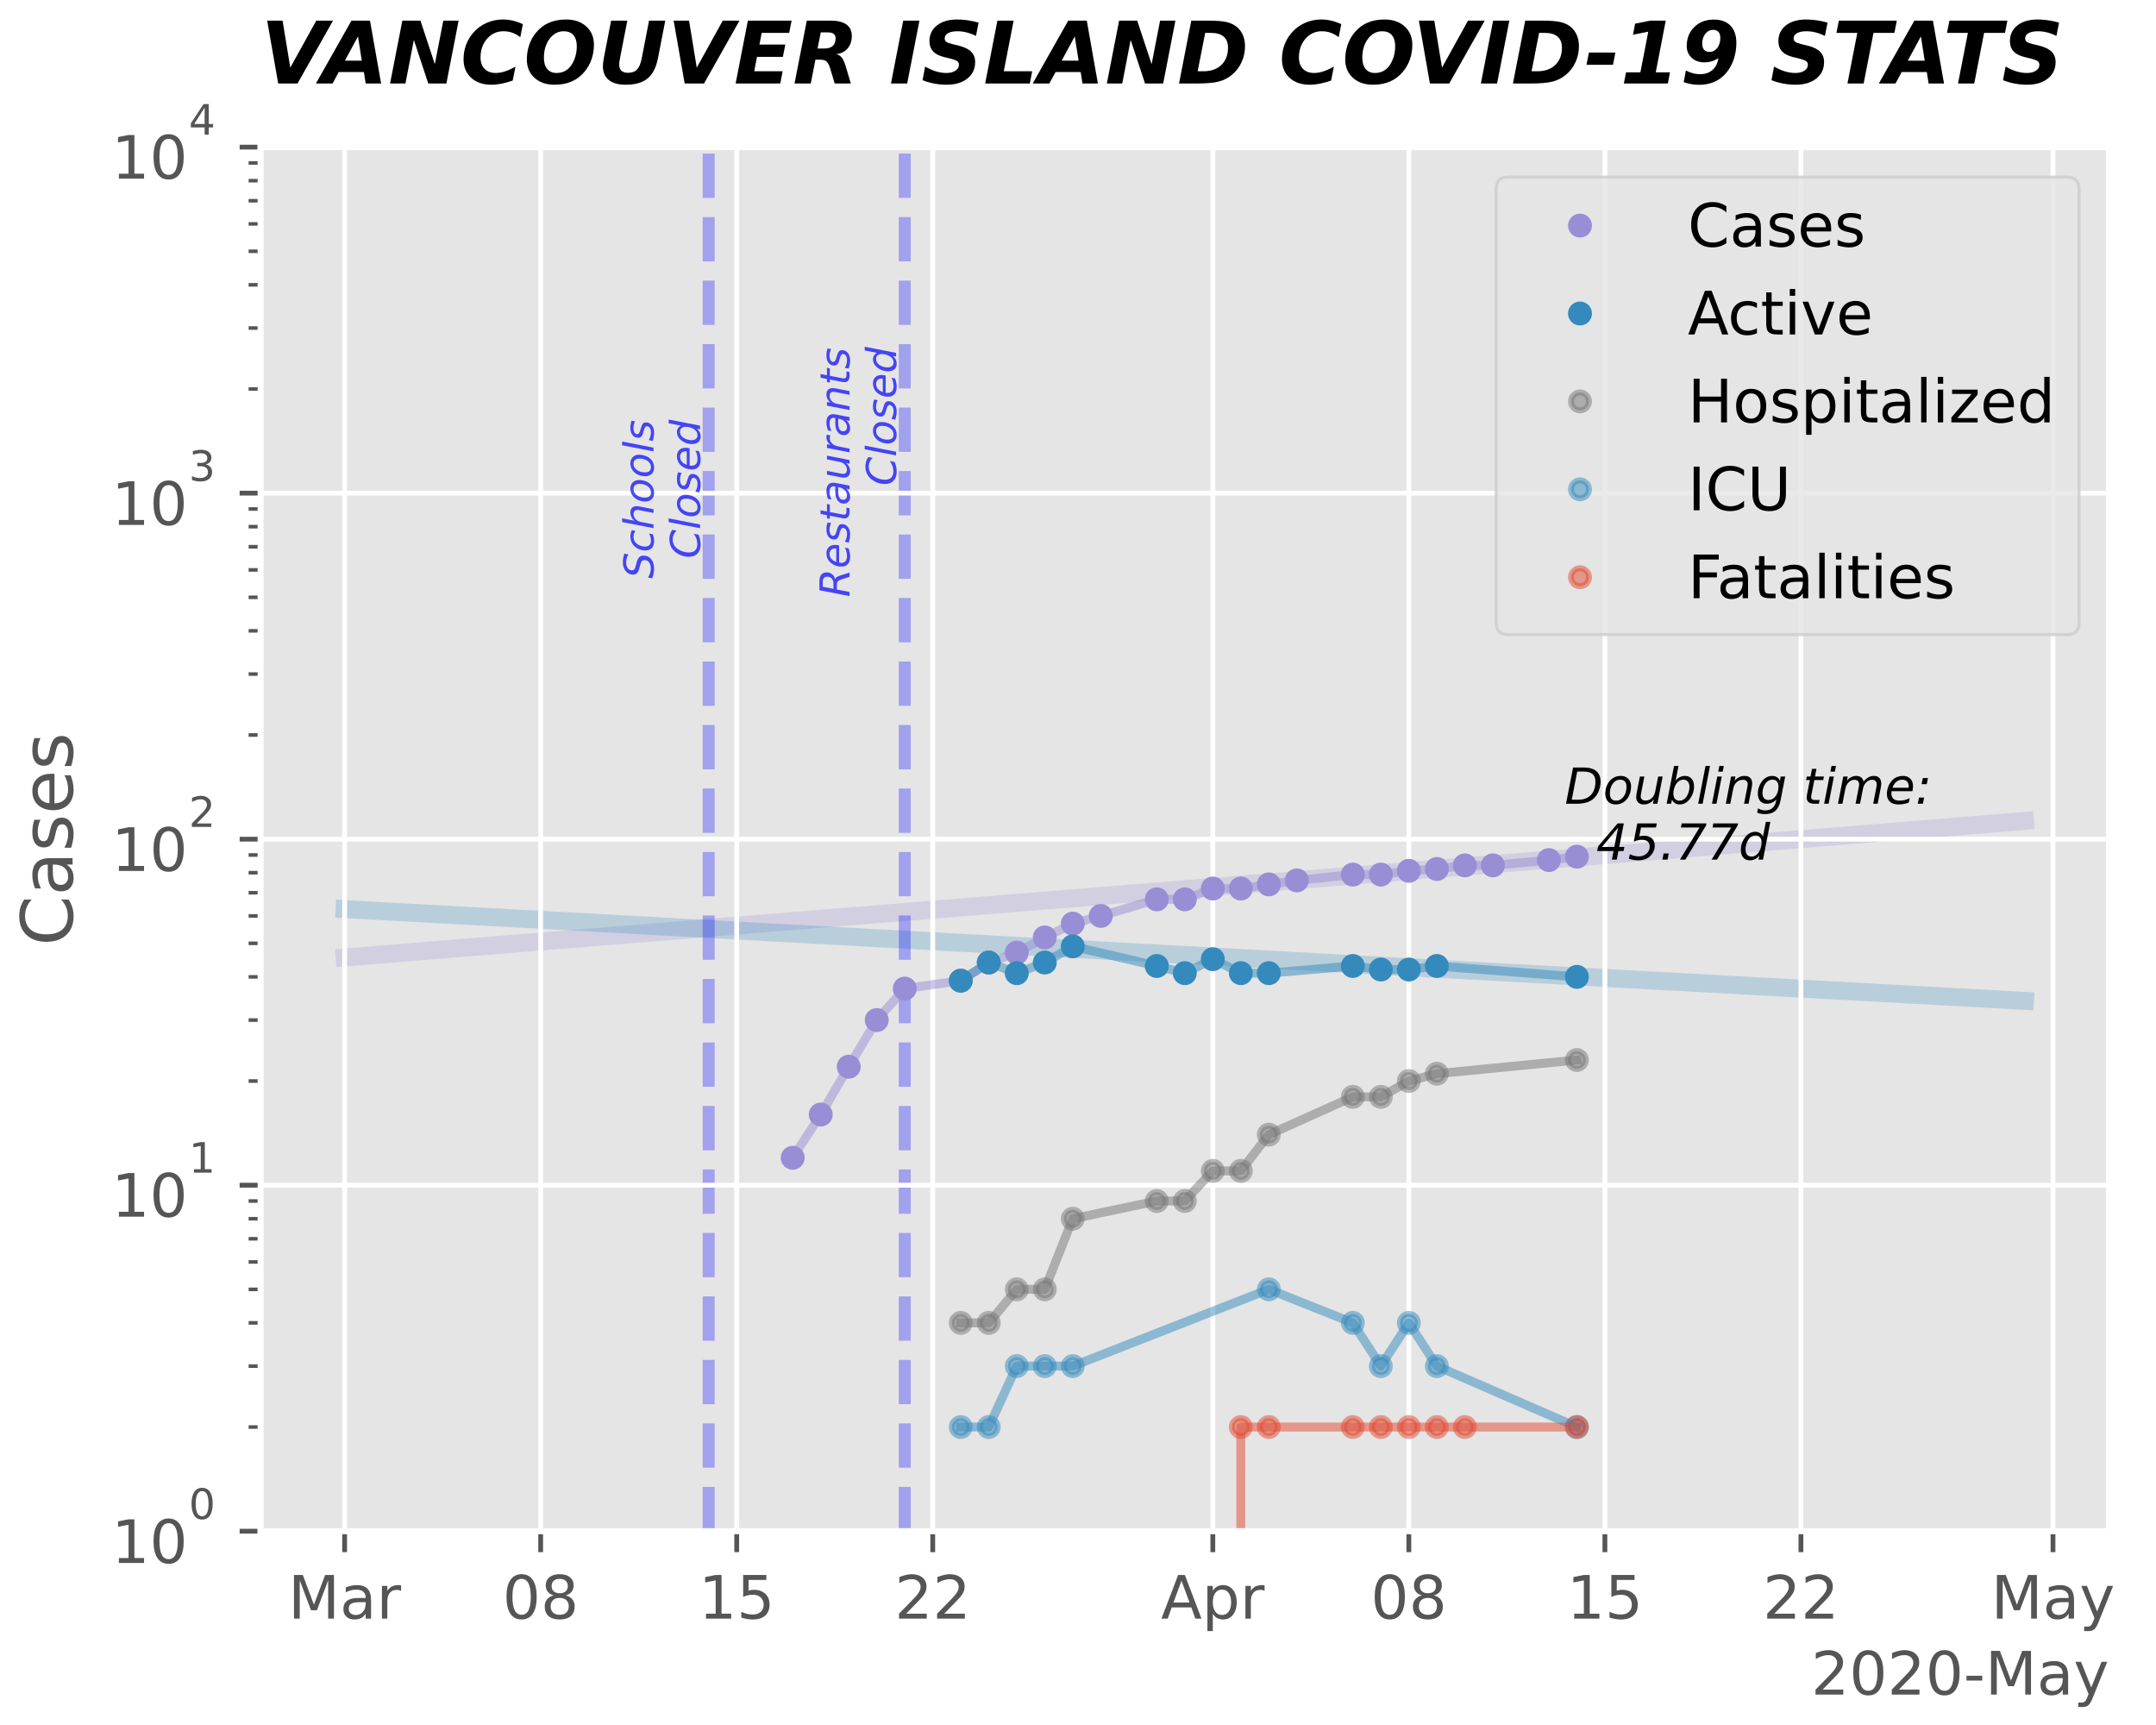 <?xml version="1.0" encoding="utf-8" standalone="no"?>
<!DOCTYPE svg PUBLIC "-//W3C//DTD SVG 1.1//EN"
  "http://www.w3.org/Graphics/SVG/1.1/DTD/svg11.dtd">
<!-- Created with matplotlib (https://matplotlib.org/) -->
<svg height="288pt" version="1.1" viewBox="0 0 360 288" width="360pt" xmlns="http://www.w3.org/2000/svg" xmlns:xlink="http://www.w3.org/1999/xlink">
 <defs>
  <style type="text/css">
*{stroke-linecap:butt;stroke-linejoin:round;}
  </style>
 </defs>
 <g id="figure_1">
  <g id="patch_1">
   <path d="M 0 288 
L 360 288 
L 360 0 
L 0 0 
z
" style="fill:#ffffff;"/>
  </g>
  <g id="axes_1">
   <g id="patch_2">
    <path d="M 43.514 255.644 
L 352.153 255.644 
L 352.153 24.564 
L 43.514 24.564 
z
" style="fill:#e5e5e5;"/>
   </g>
   <g id="line2d_1">
    <path clip-path="url(#pacf0ea0159)" d="M 57.543 159.856 
L 62.219 159.476 
L 66.896 159.096 
L 71.572 158.716 
L 76.248 158.337 
L 80.925 157.957 
L 85.601 157.577 
L 90.277 157.197 
L 94.954 156.817 
L 99.63 156.437 
L 104.306 156.057 
L 108.983 155.677 
L 113.659 155.297 
L 118.335 154.917 
L 123.012 154.537 
L 127.688 154.157 
L 132.364 153.777 
L 137.041 153.397 
L 141.717 153.017 
L 146.394 152.637 
L 151.07 152.258 
L 155.746 151.878 
L 160.423 151.498 
L 165.099 151.118 
L 169.775 150.738 
L 174.452 150.358 
L 179.128 149.978 
L 183.804 149.598 
L 188.481 149.218 
L 193.157 148.838 
L 197.833 148.458 
L 202.51 148.078 
L 207.186 147.698 
L 211.862 147.318 
L 216.539 146.938 
L 221.215 146.559 
L 225.891 146.179 
L 230.568 145.799 
L 235.244 145.419 
L 239.92 145.039 
L 244.597 144.659 
L 249.273 144.279 
L 253.949 143.899 
L 258.626 143.519 
L 263.302 143.139 
L 267.978 142.759 
L 272.655 142.379 
L 277.331 141.999 
L 282.007 141.619 
L 286.684 141.239 
L 291.36 140.86 
L 296.036 140.48 
L 300.713 140.1 
L 305.389 139.72 
L 310.065 139.34 
L 314.742 138.96 
L 319.418 138.58 
L 324.095 138.2 
L 328.771 137.82 
L 333.447 137.44 
L 338.124 137.06 
" style="fill:none;stroke:#988ed5;stroke-linecap:square;stroke-opacity:0.25;stroke-width:3;"/>
   </g>
   <g id="line2d_2">
    <path clip-path="url(#pacf0ea0159)" d="M 57.543 151.784 
L 62.219 152.039 
L 66.896 152.294 
L 71.572 152.55 
L 76.248 152.805 
L 80.925 153.06 
L 85.601 153.315 
L 90.277 153.571 
L 94.954 153.826 
L 99.63 154.081 
L 104.306 154.337 
L 108.983 154.592 
L 113.659 154.847 
L 118.335 155.102 
L 123.012 155.358 
L 127.688 155.613 
L 132.364 155.868 
L 137.041 156.123 
L 141.717 156.379 
L 146.394 156.634 
L 151.07 156.889 
L 155.746 157.144 
L 160.423 157.4 
L 165.099 157.655 
L 169.775 157.91 
L 174.452 158.166 
L 179.128 158.421 
L 183.804 158.676 
L 188.481 158.931 
L 193.157 159.187 
L 197.833 159.442 
L 202.51 159.697 
L 207.186 159.952 
L 211.862 160.208 
L 216.539 160.463 
L 221.215 160.718 
L 225.891 160.974 
L 230.568 161.229 
L 235.244 161.484 
L 239.92 161.739 
L 244.597 161.995 
L 249.273 162.25 
L 253.949 162.505 
L 258.626 162.76 
L 263.302 163.016 
L 267.978 163.271 
L 272.655 163.526 
L 277.331 163.781 
L 282.007 164.037 
L 286.684 164.292 
L 291.36 164.547 
L 296.036 164.803 
L 300.713 165.058 
L 305.389 165.313 
L 310.065 165.568 
L 314.742 165.824 
L 319.418 166.079 
L 324.095 166.334 
L 328.771 166.589 
L 333.447 166.845 
L 338.124 167.1 
" style="fill:none;stroke:#348abd;stroke-linecap:square;stroke-opacity:0.25;stroke-width:3;"/>
   </g>
   <g id="line2d_3">
    <path clip-path="url(#pacf0ea0159)" d="M 118.335 255.644 
L 118.335 24.564 
" style="fill:none;stroke:#0000ff;stroke-dasharray:7.4,3.2;stroke-dashoffset:0;stroke-opacity:0.3;stroke-width:2;"/>
   </g>
   <g id="line2d_4">
    <path clip-path="url(#pacf0ea0159)" d="M 151.07 255.644 
L 151.07 24.564 
" style="fill:none;stroke:#0000ff;stroke-dasharray:7.4,3.2;stroke-dashoffset:0;stroke-opacity:0.3;stroke-width:2;"/>
   </g>
   <g id="matplotlib.axis_1">
    <g id="xtick_1">
     <g id="line2d_5">
      <path clip-path="url(#pacf0ea0159)" d="M 57.543 255.644 
L 57.543 24.564 
" style="fill:none;stroke:#ffffff;stroke-linecap:square;stroke-width:0.8;"/>
     </g>
     <g id="line2d_6">
      <defs>
       <path d="M 0 0 
L 0 3.5 
" id="m32cddd973a" style="stroke:#555555;stroke-width:0.8;"/>
      </defs>
      <g>
       <use style="fill:#555555;stroke:#555555;stroke-width:0.8;" x="57.543" xlink:href="#m32cddd973a" y="255.644"/>
      </g>
     </g>
     <g id="text_1">
      <!-- Mar -->
      <defs>
       <path d="M 9.812 72.906 
L 24.516 72.906 
L 43.109 23.297 
L 61.812 72.906 
L 76.516 72.906 
L 76.516 0 
L 66.891 0 
L 66.891 64.016 
L 48.094 14.016 
L 38.188 14.016 
L 19.391 64.016 
L 19.391 0 
L 9.812 0 
z
" id="BitstreamVeraSans-Roman-77"/>
       <path d="M 34.281 27.484 
Q 23.391 27.484 19.188 25 
Q 14.984 22.516 14.984 16.5 
Q 14.984 11.719 18.141 8.906 
Q 21.297 6.109 26.703 6.109 
Q 34.188 6.109 38.703 11.406 
Q 43.219 16.703 43.219 25.484 
L 43.219 27.484 
z
M 52.203 31.203 
L 52.203 0 
L 43.219 0 
L 43.219 8.297 
Q 40.141 3.328 35.547 0.953 
Q 30.953 -1.422 24.312 -1.422 
Q 15.922 -1.422 10.953 3.297 
Q 6 8.016 6 15.922 
Q 6 25.141 12.172 29.828 
Q 18.359 34.516 30.609 34.516 
L 43.219 34.516 
L 43.219 35.406 
Q 43.219 41.609 39.141 45 
Q 35.062 48.391 27.688 48.391 
Q 23 48.391 18.547 47.266 
Q 14.109 46.141 10.016 43.891 
L 10.016 52.203 
Q 14.938 54.109 19.578 55.047 
Q 24.219 56 28.609 56 
Q 40.484 56 46.344 49.844 
Q 52.203 43.703 52.203 31.203 
z
" id="BitstreamVeraSans-Roman-97"/>
       <path d="M 41.109 46.297 
Q 39.594 47.172 37.812 47.578 
Q 36.031 48 33.891 48 
Q 26.266 48 22.188 43.047 
Q 18.109 38.094 18.109 28.812 
L 18.109 0 
L 9.078 0 
L 9.078 54.688 
L 18.109 54.688 
L 18.109 46.188 
Q 20.953 51.172 25.484 53.578 
Q 30.031 56 36.531 56 
Q 37.453 56 38.578 55.875 
Q 39.703 55.766 41.062 55.516 
z
" id="BitstreamVeraSans-Roman-114"/>
      </defs>
      <g style="fill:#555555;" transform="translate(48.109 270.242)scale(0.1 -0.1)">
       <use xlink:href="#BitstreamVeraSans-Roman-77"/>
       <use x="86.279" xlink:href="#BitstreamVeraSans-Roman-97"/>
       <use x="147.559" xlink:href="#BitstreamVeraSans-Roman-114"/>
      </g>
     </g>
    </g>
    <g id="xtick_2">
     <g id="line2d_7">
      <path clip-path="url(#pacf0ea0159)" d="M 90.277 255.644 
L 90.277 24.564 
" style="fill:none;stroke:#ffffff;stroke-linecap:square;stroke-width:0.8;"/>
     </g>
     <g id="line2d_8">
      <g>
       <use style="fill:#555555;stroke:#555555;stroke-width:0.8;" x="90.277" xlink:href="#m32cddd973a" y="255.644"/>
      </g>
     </g>
     <g id="text_2">
      <!-- 08 -->
      <defs>
       <path d="M 31.781 66.406 
Q 24.172 66.406 20.328 58.906 
Q 16.5 51.422 16.5 36.375 
Q 16.5 21.391 20.328 13.891 
Q 24.172 6.391 31.781 6.391 
Q 39.453 6.391 43.281 13.891 
Q 47.125 21.391 47.125 36.375 
Q 47.125 51.422 43.281 58.906 
Q 39.453 66.406 31.781 66.406 
z
M 31.781 74.219 
Q 44.047 74.219 50.516 64.516 
Q 56.984 54.828 56.984 36.375 
Q 56.984 17.969 50.516 8.266 
Q 44.047 -1.422 31.781 -1.422 
Q 19.531 -1.422 13.062 8.266 
Q 6.594 17.969 6.594 36.375 
Q 6.594 54.828 13.062 64.516 
Q 19.531 74.219 31.781 74.219 
z
" id="BitstreamVeraSans-Roman-48"/>
       <path d="M 31.781 34.625 
Q 24.75 34.625 20.719 30.859 
Q 16.703 27.094 16.703 20.516 
Q 16.703 13.922 20.719 10.156 
Q 24.75 6.391 31.781 6.391 
Q 38.812 6.391 42.859 10.172 
Q 46.922 13.969 46.922 20.516 
Q 46.922 27.094 42.891 30.859 
Q 38.875 34.625 31.781 34.625 
z
M 21.922 38.812 
Q 15.578 40.375 12.031 44.719 
Q 8.5 49.078 8.5 55.328 
Q 8.5 64.062 14.719 69.141 
Q 20.953 74.219 31.781 74.219 
Q 42.672 74.219 48.875 69.141 
Q 55.078 64.062 55.078 55.328 
Q 55.078 49.078 51.531 44.719 
Q 48 40.375 41.703 38.812 
Q 48.828 37.156 52.797 32.312 
Q 56.781 27.484 56.781 20.516 
Q 56.781 9.906 50.312 4.234 
Q 43.844 -1.422 31.781 -1.422 
Q 19.734 -1.422 13.25 4.234 
Q 6.781 9.906 6.781 20.516 
Q 6.781 27.484 10.781 32.312 
Q 14.797 37.156 21.922 38.812 
z
M 18.312 54.391 
Q 18.312 48.734 21.844 45.562 
Q 25.391 42.391 31.781 42.391 
Q 38.141 42.391 41.719 45.562 
Q 45.312 48.734 45.312 54.391 
Q 45.312 60.062 41.719 63.234 
Q 38.141 66.406 31.781 66.406 
Q 25.391 66.406 21.844 63.234 
Q 18.312 60.062 18.312 54.391 
z
" id="BitstreamVeraSans-Roman-56"/>
      </defs>
      <g style="fill:#555555;" transform="translate(83.915 270.242)scale(0.1 -0.1)">
       <use xlink:href="#BitstreamVeraSans-Roman-48"/>
       <use x="63.623" xlink:href="#BitstreamVeraSans-Roman-56"/>
      </g>
     </g>
    </g>
    <g id="xtick_3">
     <g id="line2d_9">
      <path clip-path="url(#pacf0ea0159)" d="M 123.012 255.644 
L 123.012 24.564 
" style="fill:none;stroke:#ffffff;stroke-linecap:square;stroke-width:0.8;"/>
     </g>
     <g id="line2d_10">
      <g>
       <use style="fill:#555555;stroke:#555555;stroke-width:0.8;" x="123.012" xlink:href="#m32cddd973a" y="255.644"/>
      </g>
     </g>
     <g id="text_3">
      <!-- 15 -->
      <defs>
       <path d="M 12.406 8.297 
L 28.516 8.297 
L 28.516 63.922 
L 10.984 60.406 
L 10.984 69.391 
L 28.422 72.906 
L 38.281 72.906 
L 38.281 8.297 
L 54.391 8.297 
L 54.391 0 
L 12.406 0 
z
" id="BitstreamVeraSans-Roman-49"/>
       <path d="M 10.797 72.906 
L 49.516 72.906 
L 49.516 64.594 
L 19.828 64.594 
L 19.828 46.734 
Q 21.969 47.469 24.109 47.828 
Q 26.266 48.188 28.422 48.188 
Q 40.625 48.188 47.75 41.5 
Q 54.891 34.812 54.891 23.391 
Q 54.891 11.625 47.562 5.094 
Q 40.234 -1.422 26.906 -1.422 
Q 22.312 -1.422 17.547 -0.641 
Q 12.797 0.141 7.719 1.703 
L 7.719 11.625 
Q 12.109 9.234 16.797 8.062 
Q 21.484 6.891 26.703 6.891 
Q 35.156 6.891 40.078 11.328 
Q 45.016 15.766 45.016 23.391 
Q 45.016 31 40.078 35.438 
Q 35.156 39.891 26.703 39.891 
Q 22.75 39.891 18.812 39.016 
Q 14.891 38.141 10.797 36.281 
z
" id="BitstreamVeraSans-Roman-53"/>
      </defs>
      <g style="fill:#555555;" transform="translate(116.649 270.242)scale(0.1 -0.1)">
       <use xlink:href="#BitstreamVeraSans-Roman-49"/>
       <use x="63.623" xlink:href="#BitstreamVeraSans-Roman-53"/>
      </g>
     </g>
    </g>
    <g id="xtick_4">
     <g id="line2d_11">
      <path clip-path="url(#pacf0ea0159)" d="M 155.746 255.644 
L 155.746 24.564 
" style="fill:none;stroke:#ffffff;stroke-linecap:square;stroke-width:0.8;"/>
     </g>
     <g id="line2d_12">
      <g>
       <use style="fill:#555555;stroke:#555555;stroke-width:0.8;" x="155.746" xlink:href="#m32cddd973a" y="255.644"/>
      </g>
     </g>
     <g id="text_4">
      <!-- 22 -->
      <defs>
       <path d="M 19.188 8.297 
L 53.609 8.297 
L 53.609 0 
L 7.328 0 
L 7.328 8.297 
Q 12.938 14.109 22.625 23.891 
Q 32.328 33.688 34.812 36.531 
Q 39.547 41.844 41.422 45.531 
Q 43.312 49.219 43.312 52.781 
Q 43.312 58.594 39.234 62.25 
Q 35.156 65.922 28.609 65.922 
Q 23.969 65.922 18.812 64.312 
Q 13.672 62.703 7.812 59.422 
L 7.812 69.391 
Q 13.766 71.781 18.938 73 
Q 24.125 74.219 28.422 74.219 
Q 39.75 74.219 46.484 68.547 
Q 53.219 62.891 53.219 53.422 
Q 53.219 48.922 51.531 44.891 
Q 49.859 40.875 45.406 35.406 
Q 44.188 33.984 37.641 27.219 
Q 31.109 20.453 19.188 8.297 
z
" id="BitstreamVeraSans-Roman-50"/>
      </defs>
      <g style="fill:#555555;" transform="translate(149.384 270.242)scale(0.1 -0.1)">
       <use xlink:href="#BitstreamVeraSans-Roman-50"/>
       <use x="63.623" xlink:href="#BitstreamVeraSans-Roman-50"/>
      </g>
     </g>
    </g>
    <g id="xtick_5">
     <g id="line2d_13">
      <path clip-path="url(#pacf0ea0159)" d="M 202.51 255.644 
L 202.51 24.564 
" style="fill:none;stroke:#ffffff;stroke-linecap:square;stroke-width:0.8;"/>
     </g>
     <g id="line2d_14">
      <g>
       <use style="fill:#555555;stroke:#555555;stroke-width:0.8;" x="202.51" xlink:href="#m32cddd973a" y="255.644"/>
      </g>
     </g>
     <g id="text_5">
      <!-- Apr -->
      <defs>
       <path d="M 34.188 63.188 
L 20.797 26.906 
L 47.609 26.906 
z
M 28.609 72.906 
L 39.797 72.906 
L 67.578 0 
L 57.328 0 
L 50.688 18.703 
L 17.828 18.703 
L 11.188 0 
L 0.781 0 
z
" id="BitstreamVeraSans-Roman-65"/>
       <path d="M 18.109 8.203 
L 18.109 -20.797 
L 9.078 -20.797 
L 9.078 54.688 
L 18.109 54.688 
L 18.109 46.391 
Q 20.953 51.266 25.266 53.625 
Q 29.594 56 35.594 56 
Q 45.562 56 51.781 48.094 
Q 58.016 40.188 58.016 27.297 
Q 58.016 14.406 51.781 6.484 
Q 45.562 -1.422 35.594 -1.422 
Q 29.594 -1.422 25.266 0.953 
Q 20.953 3.328 18.109 8.203 
z
M 48.688 27.297 
Q 48.688 37.203 44.609 42.844 
Q 40.531 48.484 33.406 48.484 
Q 26.266 48.484 22.188 42.844 
Q 18.109 37.203 18.109 27.297 
Q 18.109 17.391 22.188 11.75 
Q 26.266 6.109 33.406 6.109 
Q 40.531 6.109 44.609 11.75 
Q 48.688 17.391 48.688 27.297 
z
" id="BitstreamVeraSans-Roman-112"/>
      </defs>
      <g style="fill:#555555;" transform="translate(193.86 270.242)scale(0.1 -0.1)">
       <use xlink:href="#BitstreamVeraSans-Roman-65"/>
       <use x="68.408" xlink:href="#BitstreamVeraSans-Roman-112"/>
       <use x="131.885" xlink:href="#BitstreamVeraSans-Roman-114"/>
      </g>
     </g>
    </g>
    <g id="xtick_6">
     <g id="line2d_15">
      <path clip-path="url(#pacf0ea0159)" d="M 235.244 255.644 
L 235.244 24.564 
" style="fill:none;stroke:#ffffff;stroke-linecap:square;stroke-width:0.8;"/>
     </g>
     <g id="line2d_16">
      <g>
       <use style="fill:#555555;stroke:#555555;stroke-width:0.8;" x="235.244" xlink:href="#m32cddd973a" y="255.644"/>
      </g>
     </g>
     <g id="text_6">
      <!-- 08 -->
      <g style="fill:#555555;" transform="translate(228.882 270.242)scale(0.1 -0.1)">
       <use xlink:href="#BitstreamVeraSans-Roman-48"/>
       <use x="63.623" xlink:href="#BitstreamVeraSans-Roman-56"/>
      </g>
     </g>
    </g>
    <g id="xtick_7">
     <g id="line2d_17">
      <path clip-path="url(#pacf0ea0159)" d="M 267.978 255.644 
L 267.978 24.564 
" style="fill:none;stroke:#ffffff;stroke-linecap:square;stroke-width:0.8;"/>
     </g>
     <g id="line2d_18">
      <g>
       <use style="fill:#555555;stroke:#555555;stroke-width:0.8;" x="267.978" xlink:href="#m32cddd973a" y="255.644"/>
      </g>
     </g>
     <g id="text_7">
      <!-- 15 -->
      <g style="fill:#555555;" transform="translate(261.616 270.242)scale(0.1 -0.1)">
       <use xlink:href="#BitstreamVeraSans-Roman-49"/>
       <use x="63.623" xlink:href="#BitstreamVeraSans-Roman-53"/>
      </g>
     </g>
    </g>
    <g id="xtick_8">
     <g id="line2d_19">
      <path clip-path="url(#pacf0ea0159)" d="M 300.713 255.644 
L 300.713 24.564 
" style="fill:none;stroke:#ffffff;stroke-linecap:square;stroke-width:0.8;"/>
     </g>
     <g id="line2d_20">
      <g>
       <use style="fill:#555555;stroke:#555555;stroke-width:0.8;" x="300.713" xlink:href="#m32cddd973a" y="255.644"/>
      </g>
     </g>
     <g id="text_8">
      <!-- 22 -->
      <g style="fill:#555555;" transform="translate(294.35 270.242)scale(0.1 -0.1)">
       <use xlink:href="#BitstreamVeraSans-Roman-50"/>
       <use x="63.623" xlink:href="#BitstreamVeraSans-Roman-50"/>
      </g>
     </g>
    </g>
    <g id="xtick_9">
     <g id="line2d_21">
      <path clip-path="url(#pacf0ea0159)" d="M 342.8 255.644 
L 342.8 24.564 
" style="fill:none;stroke:#ffffff;stroke-linecap:square;stroke-width:0.8;"/>
     </g>
     <g id="line2d_22">
      <g>
       <use style="fill:#555555;stroke:#555555;stroke-width:0.8;" x="342.8" xlink:href="#m32cddd973a" y="255.644"/>
      </g>
     </g>
     <g id="text_9">
      <!-- May -->
      <defs>
       <path d="M 32.172 -5.078 
Q 28.375 -14.844 24.75 -17.812 
Q 21.141 -20.797 15.094 -20.797 
L 7.906 -20.797 
L 7.906 -13.281 
L 13.188 -13.281 
Q 16.891 -13.281 18.938 -11.516 
Q 21 -9.766 23.484 -3.219 
L 25.094 0.875 
L 2.984 54.688 
L 12.5 54.688 
L 29.594 11.922 
L 46.688 54.688 
L 56.203 54.688 
z
" id="BitstreamVeraSans-Roman-121"/>
      </defs>
      <g style="fill:#555555;" transform="translate(332.462 270.242)scale(0.1 -0.1)">
       <use xlink:href="#BitstreamVeraSans-Roman-77"/>
       <use x="86.279" xlink:href="#BitstreamVeraSans-Roman-97"/>
       <use x="147.559" xlink:href="#BitstreamVeraSans-Roman-121"/>
      </g>
     </g>
    </g>
    <g id="text_10">
     <!-- 2020-May -->
     <defs>
      <path d="M 4.891 31.391 
L 31.203 31.391 
L 31.203 23.391 
L 4.891 23.391 
z
" id="BitstreamVeraSans-Roman-45"/>
     </defs>
     <g style="fill:#555555;" transform="translate(302.42 282.92)scale(0.1 -0.1)">
      <use xlink:href="#BitstreamVeraSans-Roman-50"/>
      <use x="63.623" xlink:href="#BitstreamVeraSans-Roman-48"/>
      <use x="127.246" xlink:href="#BitstreamVeraSans-Roman-50"/>
      <use x="190.869" xlink:href="#BitstreamVeraSans-Roman-48"/>
      <use x="254.492" xlink:href="#BitstreamVeraSans-Roman-45"/>
      <use x="290.576" xlink:href="#BitstreamVeraSans-Roman-77"/>
      <use x="376.855" xlink:href="#BitstreamVeraSans-Roman-97"/>
      <use x="438.135" xlink:href="#BitstreamVeraSans-Roman-121"/>
     </g>
    </g>
   </g>
   <g id="matplotlib.axis_2">
    <g id="ytick_1">
     <g id="line2d_23">
      <path clip-path="url(#pacf0ea0159)" d="M 43.514 255.644 
L 352.153 255.644 
" style="fill:none;stroke:#ffffff;stroke-linecap:square;stroke-width:0.8;"/>
     </g>
     <g id="line2d_24">
      <defs>
       <path d="M 0 0 
L -3.5 0 
" id="m1cceaba29d" style="stroke:#555555;stroke-width:0.8;"/>
      </defs>
      <g>
       <use style="fill:#555555;stroke:#555555;stroke-width:0.8;" x="43.514" xlink:href="#m1cceaba29d" y="255.644"/>
      </g>
     </g>
     <g id="text_11">
      <!-- $\mathdefault{10^{0}}$ -->
      <g style="fill:#555555;" transform="translate(18.614 261.004)scale(0.1 -0.1)">
       <use transform="translate(0 0.547)" xlink:href="#BitstreamVeraSans-Roman-49"/>
       <use transform="translate(63.623 0.547)" xlink:href="#BitstreamVeraSans-Roman-48"/>
       <use transform="translate(129.084 74.047)scale(0.7)" xlink:href="#BitstreamVeraSans-Roman-48"/>
      </g>
     </g>
    </g>
    <g id="ytick_2">
     <g id="line2d_25">
      <path clip-path="url(#pacf0ea0159)" d="M 43.514 197.874 
L 352.153 197.874 
" style="fill:none;stroke:#ffffff;stroke-linecap:square;stroke-width:0.8;"/>
     </g>
     <g id="line2d_26">
      <g>
       <use style="fill:#555555;stroke:#555555;stroke-width:0.8;" x="43.514" xlink:href="#m1cceaba29d" y="197.874"/>
      </g>
     </g>
     <g id="text_12">
      <!-- $\mathdefault{10^{1}}$ -->
      <g style="fill:#555555;" transform="translate(18.614 203.184)scale(0.1 -0.1)">
       <use transform="translate(0 0.466)" xlink:href="#BitstreamVeraSans-Roman-49"/>
       <use transform="translate(63.623 0.466)" xlink:href="#BitstreamVeraSans-Roman-48"/>
       <use transform="translate(129.084 73.966)scale(0.7)" xlink:href="#BitstreamVeraSans-Roman-49"/>
      </g>
     </g>
    </g>
    <g id="ytick_3">
     <g id="line2d_27">
      <path clip-path="url(#pacf0ea0159)" d="M 43.514 140.104 
L 352.153 140.104 
" style="fill:none;stroke:#ffffff;stroke-linecap:square;stroke-width:0.8;"/>
     </g>
     <g id="line2d_28">
      <g>
       <use style="fill:#555555;stroke:#555555;stroke-width:0.8;" x="43.514" xlink:href="#m1cceaba29d" y="140.104"/>
      </g>
     </g>
     <g id="text_13">
      <!-- $\mathdefault{10^{2}}$ -->
      <g style="fill:#555555;" transform="translate(18.614 145.464)scale(0.1 -0.1)">
       <use transform="translate(0 0.547)" xlink:href="#BitstreamVeraSans-Roman-49"/>
       <use transform="translate(63.623 0.547)" xlink:href="#BitstreamVeraSans-Roman-48"/>
       <use transform="translate(129.084 74.047)scale(0.7)" xlink:href="#BitstreamVeraSans-Roman-50"/>
      </g>
     </g>
    </g>
    <g id="ytick_4">
     <g id="line2d_29">
      <path clip-path="url(#pacf0ea0159)" d="M 43.514 82.334 
L 352.153 82.334 
" style="fill:none;stroke:#ffffff;stroke-linecap:square;stroke-width:0.8;"/>
     </g>
     <g id="line2d_30">
      <g>
       <use style="fill:#555555;stroke:#555555;stroke-width:0.8;" x="43.514" xlink:href="#m1cceaba29d" y="82.334"/>
      </g>
     </g>
     <g id="text_14">
      <!-- $\mathdefault{10^{3}}$ -->
      <defs>
       <path d="M 40.578 39.312 
Q 47.656 37.797 51.625 33 
Q 55.609 28.219 55.609 21.188 
Q 55.609 10.406 48.188 4.484 
Q 40.766 -1.422 27.094 -1.422 
Q 22.516 -1.422 17.656 -0.516 
Q 12.797 0.391 7.625 2.203 
L 7.625 11.719 
Q 11.719 9.328 16.594 8.109 
Q 21.484 6.891 26.812 6.891 
Q 36.078 6.891 40.938 10.547 
Q 45.797 14.203 45.797 21.188 
Q 45.797 27.641 41.281 31.266 
Q 36.766 34.906 28.719 34.906 
L 20.219 34.906 
L 20.219 43.016 
L 29.109 43.016 
Q 36.375 43.016 40.234 45.922 
Q 44.094 48.828 44.094 54.297 
Q 44.094 59.906 40.109 62.906 
Q 36.141 65.922 28.719 65.922 
Q 24.656 65.922 20.016 65.031 
Q 15.375 64.156 9.812 62.312 
L 9.812 71.094 
Q 15.438 72.656 20.344 73.438 
Q 25.25 74.219 29.594 74.219 
Q 40.828 74.219 47.359 69.109 
Q 53.906 64.016 53.906 55.328 
Q 53.906 49.266 50.438 45.094 
Q 46.969 40.922 40.578 39.312 
z
" id="BitstreamVeraSans-Roman-51"/>
      </defs>
      <g style="fill:#555555;" transform="translate(18.614 87.694)scale(0.1 -0.1)">
       <use transform="translate(0 0.547)" xlink:href="#BitstreamVeraSans-Roman-49"/>
       <use transform="translate(63.623 0.547)" xlink:href="#BitstreamVeraSans-Roman-48"/>
       <use transform="translate(129.084 74.047)scale(0.7)" xlink:href="#BitstreamVeraSans-Roman-51"/>
      </g>
     </g>
    </g>
    <g id="ytick_5">
     <g id="line2d_31">
      <path clip-path="url(#pacf0ea0159)" d="M 43.514 24.564 
L 352.153 24.564 
" style="fill:none;stroke:#ffffff;stroke-linecap:square;stroke-width:0.8;"/>
     </g>
     <g id="line2d_32">
      <g>
       <use style="fill:#555555;stroke:#555555;stroke-width:0.8;" x="43.514" xlink:href="#m1cceaba29d" y="24.564"/>
      </g>
     </g>
     <g id="text_15">
      <!-- $\mathdefault{10^{4}}$ -->
      <defs>
       <path d="M 37.797 64.312 
L 12.891 25.391 
L 37.797 25.391 
z
M 35.203 72.906 
L 47.609 72.906 
L 47.609 25.391 
L 58.016 25.391 
L 58.016 17.188 
L 47.609 17.188 
L 47.609 0 
L 37.797 0 
L 37.797 17.188 
L 4.891 17.188 
L 4.891 26.703 
z
" id="BitstreamVeraSans-Roman-52"/>
      </defs>
      <g style="fill:#555555;" transform="translate(18.614 29.874)scale(0.1 -0.1)">
       <use transform="translate(0 0.466)" xlink:href="#BitstreamVeraSans-Roman-49"/>
       <use transform="translate(63.623 0.466)" xlink:href="#BitstreamVeraSans-Roman-48"/>
       <use transform="translate(129.084 73.966)scale(0.7)" xlink:href="#BitstreamVeraSans-Roman-52"/>
      </g>
     </g>
    </g>
    <g id="ytick_6">
     <g id="line2d_33">
      <defs>
       <path d="M 0 0 
L -2 0 
" id="mbe14006445" style="stroke:#555555;stroke-width:0.6;"/>
      </defs>
      <g>
       <use style="fill:#555555;stroke:#555555;stroke-width:0.6;" x="43.514" xlink:href="#mbe14006445" y="238.253"/>
      </g>
     </g>
    </g>
    <g id="ytick_7">
     <g id="line2d_34">
      <g>
       <use style="fill:#555555;stroke:#555555;stroke-width:0.6;" x="43.514" xlink:href="#mbe14006445" y="228.08"/>
      </g>
     </g>
    </g>
    <g id="ytick_8">
     <g id="line2d_35">
      <g>
       <use style="fill:#555555;stroke:#555555;stroke-width:0.6;" x="43.514" xlink:href="#mbe14006445" y="220.863"/>
      </g>
     </g>
    </g>
    <g id="ytick_9">
     <g id="line2d_36">
      <g>
       <use style="fill:#555555;stroke:#555555;stroke-width:0.6;" x="43.514" xlink:href="#mbe14006445" y="215.264"/>
      </g>
     </g>
    </g>
    <g id="ytick_10">
     <g id="line2d_37">
      <g>
       <use style="fill:#555555;stroke:#555555;stroke-width:0.6;" x="43.514" xlink:href="#mbe14006445" y="210.69"/>
      </g>
     </g>
    </g>
    <g id="ytick_11">
     <g id="line2d_38">
      <g>
       <use style="fill:#555555;stroke:#555555;stroke-width:0.6;" x="43.514" xlink:href="#mbe14006445" y="206.822"/>
      </g>
     </g>
    </g>
    <g id="ytick_12">
     <g id="line2d_39">
      <g>
       <use style="fill:#555555;stroke:#555555;stroke-width:0.6;" x="43.514" xlink:href="#mbe14006445" y="203.472"/>
      </g>
     </g>
    </g>
    <g id="ytick_13">
     <g id="line2d_40">
      <g>
       <use style="fill:#555555;stroke:#555555;stroke-width:0.6;" x="43.514" xlink:href="#mbe14006445" y="200.517"/>
      </g>
     </g>
    </g>
    <g id="ytick_14">
     <g id="line2d_41">
      <g>
       <use style="fill:#555555;stroke:#555555;stroke-width:0.6;" x="43.514" xlink:href="#mbe14006445" y="180.483"/>
      </g>
     </g>
    </g>
    <g id="ytick_15">
     <g id="line2d_42">
      <g>
       <use style="fill:#555555;stroke:#555555;stroke-width:0.6;" x="43.514" xlink:href="#mbe14006445" y="170.31"/>
      </g>
     </g>
    </g>
    <g id="ytick_16">
     <g id="line2d_43">
      <g>
       <use style="fill:#555555;stroke:#555555;stroke-width:0.6;" x="43.514" xlink:href="#mbe14006445" y="163.093"/>
      </g>
     </g>
    </g>
    <g id="ytick_17">
     <g id="line2d_44">
      <g>
       <use style="fill:#555555;stroke:#555555;stroke-width:0.6;" x="43.514" xlink:href="#mbe14006445" y="157.494"/>
      </g>
     </g>
    </g>
    <g id="ytick_18">
     <g id="line2d_45">
      <g>
       <use style="fill:#555555;stroke:#555555;stroke-width:0.6;" x="43.514" xlink:href="#mbe14006445" y="152.92"/>
      </g>
     </g>
    </g>
    <g id="ytick_19">
     <g id="line2d_46">
      <g>
       <use style="fill:#555555;stroke:#555555;stroke-width:0.6;" x="43.514" xlink:href="#mbe14006445" y="149.052"/>
      </g>
     </g>
    </g>
    <g id="ytick_20">
     <g id="line2d_47">
      <g>
       <use style="fill:#555555;stroke:#555555;stroke-width:0.6;" x="43.514" xlink:href="#mbe14006445" y="145.702"/>
      </g>
     </g>
    </g>
    <g id="ytick_21">
     <g id="line2d_48">
      <g>
       <use style="fill:#555555;stroke:#555555;stroke-width:0.6;" x="43.514" xlink:href="#mbe14006445" y="142.747"/>
      </g>
     </g>
    </g>
    <g id="ytick_22">
     <g id="line2d_49">
      <g>
       <use style="fill:#555555;stroke:#555555;stroke-width:0.6;" x="43.514" xlink:href="#mbe14006445" y="122.713"/>
      </g>
     </g>
    </g>
    <g id="ytick_23">
     <g id="line2d_50">
      <g>
       <use style="fill:#555555;stroke:#555555;stroke-width:0.6;" x="43.514" xlink:href="#mbe14006445" y="112.54"/>
      </g>
     </g>
    </g>
    <g id="ytick_24">
     <g id="line2d_51">
      <g>
       <use style="fill:#555555;stroke:#555555;stroke-width:0.6;" x="43.514" xlink:href="#mbe14006445" y="105.323"/>
      </g>
     </g>
    </g>
    <g id="ytick_25">
     <g id="line2d_52">
      <g>
       <use style="fill:#555555;stroke:#555555;stroke-width:0.6;" x="43.514" xlink:href="#mbe14006445" y="99.724"/>
      </g>
     </g>
    </g>
    <g id="ytick_26">
     <g id="line2d_53">
      <g>
       <use style="fill:#555555;stroke:#555555;stroke-width:0.6;" x="43.514" xlink:href="#mbe14006445" y="95.15"/>
      </g>
     </g>
    </g>
    <g id="ytick_27">
     <g id="line2d_54">
      <g>
       <use style="fill:#555555;stroke:#555555;stroke-width:0.6;" x="43.514" xlink:href="#mbe14006445" y="91.282"/>
      </g>
     </g>
    </g>
    <g id="ytick_28">
     <g id="line2d_55">
      <g>
       <use style="fill:#555555;stroke:#555555;stroke-width:0.6;" x="43.514" xlink:href="#mbe14006445" y="87.932"/>
      </g>
     </g>
    </g>
    <g id="ytick_29">
     <g id="line2d_56">
      <g>
       <use style="fill:#555555;stroke:#555555;stroke-width:0.6;" x="43.514" xlink:href="#mbe14006445" y="84.977"/>
      </g>
     </g>
    </g>
    <g id="ytick_30">
     <g id="line2d_57">
      <g>
       <use style="fill:#555555;stroke:#555555;stroke-width:0.6;" x="43.514" xlink:href="#mbe14006445" y="64.943"/>
      </g>
     </g>
    </g>
    <g id="ytick_31">
     <g id="line2d_58">
      <g>
       <use style="fill:#555555;stroke:#555555;stroke-width:0.6;" x="43.514" xlink:href="#mbe14006445" y="54.77"/>
      </g>
     </g>
    </g>
    <g id="ytick_32">
     <g id="line2d_59">
      <g>
       <use style="fill:#555555;stroke:#555555;stroke-width:0.6;" x="43.514" xlink:href="#mbe14006445" y="47.553"/>
      </g>
     </g>
    </g>
    <g id="ytick_33">
     <g id="line2d_60">
      <g>
       <use style="fill:#555555;stroke:#555555;stroke-width:0.6;" x="43.514" xlink:href="#mbe14006445" y="41.954"/>
      </g>
     </g>
    </g>
    <g id="ytick_34">
     <g id="line2d_61">
      <g>
       <use style="fill:#555555;stroke:#555555;stroke-width:0.6;" x="43.514" xlink:href="#mbe14006445" y="37.38"/>
      </g>
     </g>
    </g>
    <g id="ytick_35">
     <g id="line2d_62">
      <g>
       <use style="fill:#555555;stroke:#555555;stroke-width:0.6;" x="43.514" xlink:href="#mbe14006445" y="33.512"/>
      </g>
     </g>
    </g>
    <g id="ytick_36">
     <g id="line2d_63">
      <g>
       <use style="fill:#555555;stroke:#555555;stroke-width:0.6;" x="43.514" xlink:href="#mbe14006445" y="30.162"/>
      </g>
     </g>
    </g>
    <g id="ytick_37">
     <g id="line2d_64">
      <g>
       <use style="fill:#555555;stroke:#555555;stroke-width:0.6;" x="43.514" xlink:href="#mbe14006445" y="27.207"/>
      </g>
     </g>
    </g>
    <g id="text_16">
     <!-- Cases -->
     <defs>
      <path d="M 64.406 67.281 
L 64.406 56.891 
Q 59.422 61.531 53.781 63.812 
Q 48.141 66.109 41.797 66.109 
Q 29.297 66.109 22.656 58.469 
Q 16.016 50.828 16.016 36.375 
Q 16.016 21.969 22.656 14.328 
Q 29.297 6.688 41.797 6.688 
Q 48.141 6.688 53.781 8.984 
Q 59.422 11.281 64.406 15.922 
L 64.406 5.609 
Q 59.234 2.094 53.438 0.328 
Q 47.656 -1.422 41.219 -1.422 
Q 24.656 -1.422 15.125 8.703 
Q 5.609 18.844 5.609 36.375 
Q 5.609 53.953 15.125 64.078 
Q 24.656 74.219 41.219 74.219 
Q 47.75 74.219 53.531 72.484 
Q 59.328 70.75 64.406 67.281 
z
" id="BitstreamVeraSans-Roman-67"/>
      <path d="M 44.281 53.078 
L 44.281 44.578 
Q 40.484 46.531 36.375 47.5 
Q 32.281 48.484 27.875 48.484 
Q 21.188 48.484 17.844 46.438 
Q 14.5 44.391 14.5 40.281 
Q 14.5 37.156 16.891 35.375 
Q 19.281 33.594 26.516 31.984 
L 29.594 31.297 
Q 39.156 29.25 43.188 25.516 
Q 47.219 21.781 47.219 15.094 
Q 47.219 7.469 41.188 3.016 
Q 35.156 -1.422 24.609 -1.422 
Q 20.219 -1.422 15.453 -0.562 
Q 10.688 0.297 5.422 2 
L 5.422 11.281 
Q 10.406 8.688 15.234 7.391 
Q 20.062 6.109 24.812 6.109 
Q 31.156 6.109 34.562 8.281 
Q 37.984 10.453 37.984 14.406 
Q 37.984 18.062 35.516 20.016 
Q 33.062 21.969 24.703 23.781 
L 21.578 24.516 
Q 13.234 26.266 9.516 29.906 
Q 5.812 33.547 5.812 39.891 
Q 5.812 47.609 11.281 51.797 
Q 16.75 56 26.812 56 
Q 31.781 56 36.172 55.266 
Q 40.578 54.547 44.281 53.078 
z
" id="BitstreamVeraSans-Roman-115"/>
      <path d="M 56.203 29.594 
L 56.203 25.203 
L 14.891 25.203 
Q 15.484 15.922 20.484 11.062 
Q 25.484 6.203 34.422 6.203 
Q 39.594 6.203 44.453 7.469 
Q 49.312 8.734 54.109 11.281 
L 54.109 2.781 
Q 49.266 0.734 44.188 -0.344 
Q 39.109 -1.422 33.891 -1.422 
Q 20.797 -1.422 13.156 6.188 
Q 5.516 13.812 5.516 26.812 
Q 5.516 40.234 12.766 48.109 
Q 20.016 56 32.328 56 
Q 43.359 56 49.781 48.891 
Q 56.203 41.797 56.203 29.594 
z
M 47.219 32.234 
Q 47.125 39.594 43.094 43.984 
Q 39.062 48.391 32.422 48.391 
Q 24.906 48.391 20.391 44.141 
Q 15.875 39.891 15.188 32.172 
z
" id="BitstreamVeraSans-Roman-101"/>
     </defs>
     <g style="fill:#555555;" transform="translate(12.118 157.913)rotate(-90)scale(0.12 -0.12)">
      <use xlink:href="#BitstreamVeraSans-Roman-67"/>
      <use x="69.824" xlink:href="#BitstreamVeraSans-Roman-97"/>
      <use x="131.104" xlink:href="#BitstreamVeraSans-Roman-115"/>
      <use x="183.203" xlink:href="#BitstreamVeraSans-Roman-101"/>
      <use x="244.727" xlink:href="#BitstreamVeraSans-Roman-115"/>
     </g>
    </g>
   </g>
   <g id="line2d_65">
    <defs>
     <path d="M 0 1.5 
C 0.398 1.5 0.779 1.342 1.061 1.061 
C 1.342 0.779 1.5 0.398 1.5 0 
C 1.5 -0.398 1.342 -0.779 1.061 -1.061 
C 0.779 -1.342 0.398 -1.5 0 -1.5 
C -0.398 -1.5 -0.779 -1.342 -1.061 -1.061 
C -1.342 -0.779 -1.5 -0.398 -1.5 0 
C -1.5 0.398 -1.342 0.779 -1.061 1.061 
C -0.779 1.342 -0.398 1.5 0 1.5 
z
" id="m480e93ffbe" style="stroke:#777777;stroke-opacity:0.5;"/>
    </defs>
    <g clip-path="url(#pacf0ea0159)">
     <use style="fill:#777777;fill-opacity:0.5;stroke:#777777;stroke-opacity:0.5;" x="160.423" xlink:href="#m480e93ffbe" y="220.863"/>
     <use style="fill:#777777;fill-opacity:0.5;stroke:#777777;stroke-opacity:0.5;" x="165.099" xlink:href="#m480e93ffbe" y="220.863"/>
     <use style="fill:#777777;fill-opacity:0.5;stroke:#777777;stroke-opacity:0.5;" x="169.775" xlink:href="#m480e93ffbe" y="215.264"/>
     <use style="fill:#777777;fill-opacity:0.5;stroke:#777777;stroke-opacity:0.5;" x="174.452" xlink:href="#m480e93ffbe" y="215.264"/>
     <use style="fill:#777777;fill-opacity:0.5;stroke:#777777;stroke-opacity:0.5;" x="179.128" xlink:href="#m480e93ffbe" y="203.472"/>
     <use style="fill:#777777;fill-opacity:0.5;stroke:#777777;stroke-opacity:0.5;" x="193.157" xlink:href="#m480e93ffbe" y="200.517"/>
     <use style="fill:#777777;fill-opacity:0.5;stroke:#777777;stroke-opacity:0.5;" x="197.833" xlink:href="#m480e93ffbe" y="200.517"/>
     <use style="fill:#777777;fill-opacity:0.5;stroke:#777777;stroke-opacity:0.5;" x="202.51" xlink:href="#m480e93ffbe" y="195.482"/>
     <use style="fill:#777777;fill-opacity:0.5;stroke:#777777;stroke-opacity:0.5;" x="207.186" xlink:href="#m480e93ffbe" y="195.482"/>
     <use style="fill:#777777;fill-opacity:0.5;stroke:#777777;stroke-opacity:0.5;" x="211.862" xlink:href="#m480e93ffbe" y="189.432"/>
     <use style="fill:#777777;fill-opacity:0.5;stroke:#777777;stroke-opacity:0.5;" x="225.891" xlink:href="#m480e93ffbe" y="183.126"/>
     <use style="fill:#777777;fill-opacity:0.5;stroke:#777777;stroke-opacity:0.5;" x="230.568" xlink:href="#m480e93ffbe" y="183.126"/>
     <use style="fill:#777777;fill-opacity:0.5;stroke:#777777;stroke-opacity:0.5;" x="235.244" xlink:href="#m480e93ffbe" y="180.483"/>
     <use style="fill:#777777;fill-opacity:0.5;stroke:#777777;stroke-opacity:0.5;" x="239.92" xlink:href="#m480e93ffbe" y="179.259"/>
     <use style="fill:#777777;fill-opacity:0.5;stroke:#777777;stroke-opacity:0.5;" x="263.302" xlink:href="#m480e93ffbe" y="176.977"/>
    </g>
   </g>
   <g id="line2d_66">
    <defs>
     <path d="M 0 1.5 
C 0.398 1.5 0.779 1.342 1.061 1.061 
C 1.342 0.779 1.5 0.398 1.5 0 
C 1.5 -0.398 1.342 -0.779 1.061 -1.061 
C 0.779 -1.342 0.398 -1.5 0 -1.5 
C -0.398 -1.5 -0.779 -1.342 -1.061 -1.061 
C -1.342 -0.779 -1.5 -0.398 -1.5 0 
C -1.5 0.398 -1.342 0.779 -1.061 1.061 
C -0.779 1.342 -0.398 1.5 0 1.5 
z
" id="m44c5b9780c" style="stroke:#348abd;stroke-opacity:0.5;"/>
    </defs>
    <g clip-path="url(#pacf0ea0159)">
     <use style="fill:#348abd;fill-opacity:0.5;stroke:#348abd;stroke-opacity:0.5;" x="160.423" xlink:href="#m44c5b9780c" y="238.253"/>
     <use style="fill:#348abd;fill-opacity:0.5;stroke:#348abd;stroke-opacity:0.5;" x="165.099" xlink:href="#m44c5b9780c" y="238.253"/>
     <use style="fill:#348abd;fill-opacity:0.5;stroke:#348abd;stroke-opacity:0.5;" x="169.775" xlink:href="#m44c5b9780c" y="228.08"/>
     <use style="fill:#348abd;fill-opacity:0.5;stroke:#348abd;stroke-opacity:0.5;" x="174.452" xlink:href="#m44c5b9780c" y="228.08"/>
     <use style="fill:#348abd;fill-opacity:0.5;stroke:#348abd;stroke-opacity:0.5;" x="179.128" xlink:href="#m44c5b9780c" y="228.08"/>
     <use style="fill:#348abd;fill-opacity:0.5;stroke:#348abd;stroke-opacity:0.5;" x="211.862" xlink:href="#m44c5b9780c" y="215.264"/>
     <use style="fill:#348abd;fill-opacity:0.5;stroke:#348abd;stroke-opacity:0.5;" x="225.891" xlink:href="#m44c5b9780c" y="220.863"/>
     <use style="fill:#348abd;fill-opacity:0.5;stroke:#348abd;stroke-opacity:0.5;" x="230.568" xlink:href="#m44c5b9780c" y="228.08"/>
     <use style="fill:#348abd;fill-opacity:0.5;stroke:#348abd;stroke-opacity:0.5;" x="235.244" xlink:href="#m44c5b9780c" y="220.863"/>
     <use style="fill:#348abd;fill-opacity:0.5;stroke:#348abd;stroke-opacity:0.5;" x="239.92" xlink:href="#m44c5b9780c" y="228.08"/>
     <use style="fill:#348abd;fill-opacity:0.5;stroke:#348abd;stroke-opacity:0.5;" x="263.302" xlink:href="#m44c5b9780c" y="238.253"/>
    </g>
   </g>
   <g id="line2d_67">
    <defs>
     <path d="M 0 1.5 
C 0.398 1.5 0.779 1.342 1.061 1.061 
C 1.342 0.779 1.5 0.398 1.5 0 
C 1.5 -0.398 1.342 -0.779 1.061 -1.061 
C 0.779 -1.342 0.398 -1.5 0 -1.5 
C -0.398 -1.5 -0.779 -1.342 -1.061 -1.061 
C -1.342 -0.779 -1.5 -0.398 -1.5 0 
C -1.5 0.398 -1.342 0.779 -1.061 1.061 
C -0.779 1.342 -0.398 1.5 0 1.5 
z
" id="mf964810791" style="stroke:#e24a33;stroke-opacity:0.5;"/>
    </defs>
    <g clip-path="url(#pacf0ea0159)">
     <use style="fill:#e24a33;fill-opacity:0.5;stroke:#e24a33;stroke-opacity:0.5;" x="205.527" xlink:href="#mf964810791" y="20737"/>
     <use style="fill:#e24a33;fill-opacity:0.5;stroke:#e24a33;stroke-opacity:0.5;" x="207.186" xlink:href="#mf964810791" y="238.253"/>
     <use style="fill:#e24a33;fill-opacity:0.5;stroke:#e24a33;stroke-opacity:0.5;" x="211.862" xlink:href="#mf964810791" y="238.253"/>
     <use style="fill:#e24a33;fill-opacity:0.5;stroke:#e24a33;stroke-opacity:0.5;" x="225.891" xlink:href="#mf964810791" y="238.253"/>
     <use style="fill:#e24a33;fill-opacity:0.5;stroke:#e24a33;stroke-opacity:0.5;" x="230.568" xlink:href="#mf964810791" y="238.253"/>
     <use style="fill:#e24a33;fill-opacity:0.5;stroke:#e24a33;stroke-opacity:0.5;" x="235.244" xlink:href="#mf964810791" y="238.253"/>
     <use style="fill:#e24a33;fill-opacity:0.5;stroke:#e24a33;stroke-opacity:0.5;" x="239.92" xlink:href="#mf964810791" y="238.253"/>
     <use style="fill:#e24a33;fill-opacity:0.5;stroke:#e24a33;stroke-opacity:0.5;" x="244.597" xlink:href="#mf964810791" y="238.253"/>
     <use style="fill:#e24a33;fill-opacity:0.5;stroke:#e24a33;stroke-opacity:0.5;" x="263.302" xlink:href="#mf964810791" y="238.253"/>
    </g>
   </g>
   <g id="line2d_68">
    <path clip-path="url(#pacf0ea0159)" d="M 132.364 193.299 
L 137.041 186.082 
L 141.717 178.092 
L 146.394 170.31 
L 151.07 165.049 
L 160.423 163.728 
L 165.099 160.701 
L 169.775 159.046 
L 174.452 156.51 
L 179.128 154.207 
L 183.804 152.92 
L 193.157 150.151 
L 197.833 150.151 
L 202.51 148.345 
L 207.186 148.345 
L 211.862 147.658 
L 216.539 146.989 
L 225.891 146.018 
L 230.568 146.018 
L 235.244 145.39 
L 239.92 145.083 
L 244.597 144.478 
L 249.273 144.478 
L 258.626 143.598 
L 263.302 143.027 
" style="fill:none;stroke:#988ed5;stroke-linecap:square;stroke-opacity:0.5;stroke-width:1.5;"/>
   </g>
   <g id="line2d_69">
    <defs>
     <path d="M 0 1.5 
C 0.398 1.5 0.779 1.342 1.061 1.061 
C 1.342 0.779 1.5 0.398 1.5 0 
C 1.5 -0.398 1.342 -0.779 1.061 -1.061 
C 0.779 -1.342 0.398 -1.5 0 -1.5 
C -0.398 -1.5 -0.779 -1.342 -1.061 -1.061 
C -1.342 -0.779 -1.5 -0.398 -1.5 0 
C -1.5 0.398 -1.342 0.779 -1.061 1.061 
C -0.779 1.342 -0.398 1.5 0 1.5 
z
" id="mb34a635939" style="stroke:#988ed5;"/>
    </defs>
    <g clip-path="url(#pacf0ea0159)">
     <use style="fill:#988ed5;stroke:#988ed5;" x="132.364" xlink:href="#mb34a635939" y="193.299"/>
     <use style="fill:#988ed5;stroke:#988ed5;" x="137.041" xlink:href="#mb34a635939" y="186.082"/>
     <use style="fill:#988ed5;stroke:#988ed5;" x="141.717" xlink:href="#mb34a635939" y="178.092"/>
     <use style="fill:#988ed5;stroke:#988ed5;" x="146.394" xlink:href="#mb34a635939" y="170.31"/>
     <use style="fill:#988ed5;stroke:#988ed5;" x="151.07" xlink:href="#mb34a635939" y="165.049"/>
     <use style="fill:#988ed5;stroke:#988ed5;" x="160.423" xlink:href="#mb34a635939" y="163.728"/>
     <use style="fill:#988ed5;stroke:#988ed5;" x="165.099" xlink:href="#mb34a635939" y="160.701"/>
     <use style="fill:#988ed5;stroke:#988ed5;" x="169.775" xlink:href="#mb34a635939" y="159.046"/>
     <use style="fill:#988ed5;stroke:#988ed5;" x="174.452" xlink:href="#mb34a635939" y="156.51"/>
     <use style="fill:#988ed5;stroke:#988ed5;" x="179.128" xlink:href="#mb34a635939" y="154.207"/>
     <use style="fill:#988ed5;stroke:#988ed5;" x="183.804" xlink:href="#mb34a635939" y="152.92"/>
     <use style="fill:#988ed5;stroke:#988ed5;" x="193.157" xlink:href="#mb34a635939" y="150.151"/>
     <use style="fill:#988ed5;stroke:#988ed5;" x="197.833" xlink:href="#mb34a635939" y="150.151"/>
     <use style="fill:#988ed5;stroke:#988ed5;" x="202.51" xlink:href="#mb34a635939" y="148.345"/>
     <use style="fill:#988ed5;stroke:#988ed5;" x="207.186" xlink:href="#mb34a635939" y="148.345"/>
     <use style="fill:#988ed5;stroke:#988ed5;" x="211.862" xlink:href="#mb34a635939" y="147.658"/>
     <use style="fill:#988ed5;stroke:#988ed5;" x="216.539" xlink:href="#mb34a635939" y="146.989"/>
     <use style="fill:#988ed5;stroke:#988ed5;" x="225.891" xlink:href="#mb34a635939" y="146.018"/>
     <use style="fill:#988ed5;stroke:#988ed5;" x="230.568" xlink:href="#mb34a635939" y="146.018"/>
     <use style="fill:#988ed5;stroke:#988ed5;" x="235.244" xlink:href="#mb34a635939" y="145.39"/>
     <use style="fill:#988ed5;stroke:#988ed5;" x="239.92" xlink:href="#mb34a635939" y="145.083"/>
     <use style="fill:#988ed5;stroke:#988ed5;" x="244.597" xlink:href="#mb34a635939" y="144.478"/>
     <use style="fill:#988ed5;stroke:#988ed5;" x="249.273" xlink:href="#mb34a635939" y="144.478"/>
     <use style="fill:#988ed5;stroke:#988ed5;" x="258.626" xlink:href="#mb34a635939" y="143.598"/>
     <use style="fill:#988ed5;stroke:#988ed5;" x="263.302" xlink:href="#mb34a635939" y="143.027"/>
    </g>
   </g>
   <g id="line2d_70">
    <path clip-path="url(#pacf0ea0159)" d="M 160.423 163.728 
L 165.099 160.701 
L 169.775 162.473 
L 174.452 160.701 
L 179.128 158.001 
L 193.157 161.278 
L 197.833 162.473 
L 202.51 160.137 
L 207.186 162.473 
L 211.862 162.473 
L 225.891 161.278 
L 230.568 161.868 
L 235.244 161.868 
L 239.92 161.278 
L 263.302 163.093 
" style="fill:none;stroke:#348abd;stroke-linecap:square;stroke-opacity:0.5;stroke-width:1.5;"/>
   </g>
   <g id="line2d_71">
    <defs>
     <path d="M 0 1.5 
C 0.398 1.5 0.779 1.342 1.061 1.061 
C 1.342 0.779 1.5 0.398 1.5 0 
C 1.5 -0.398 1.342 -0.779 1.061 -1.061 
C 0.779 -1.342 0.398 -1.5 0 -1.5 
C -0.398 -1.5 -0.779 -1.342 -1.061 -1.061 
C -1.342 -0.779 -1.5 -0.398 -1.5 0 
C -1.5 0.398 -1.342 0.779 -1.061 1.061 
C -0.779 1.342 -0.398 1.5 0 1.5 
z
" id="m18807dc46b" style="stroke:#348abd;"/>
    </defs>
    <g clip-path="url(#pacf0ea0159)">
     <use style="fill:#348abd;stroke:#348abd;" x="160.423" xlink:href="#m18807dc46b" y="163.728"/>
     <use style="fill:#348abd;stroke:#348abd;" x="165.099" xlink:href="#m18807dc46b" y="160.701"/>
     <use style="fill:#348abd;stroke:#348abd;" x="169.775" xlink:href="#m18807dc46b" y="162.473"/>
     <use style="fill:#348abd;stroke:#348abd;" x="174.452" xlink:href="#m18807dc46b" y="160.701"/>
     <use style="fill:#348abd;stroke:#348abd;" x="179.128" xlink:href="#m18807dc46b" y="158.001"/>
     <use style="fill:#348abd;stroke:#348abd;" x="193.157" xlink:href="#m18807dc46b" y="161.278"/>
     <use style="fill:#348abd;stroke:#348abd;" x="197.833" xlink:href="#m18807dc46b" y="162.473"/>
     <use style="fill:#348abd;stroke:#348abd;" x="202.51" xlink:href="#m18807dc46b" y="160.137"/>
     <use style="fill:#348abd;stroke:#348abd;" x="207.186" xlink:href="#m18807dc46b" y="162.473"/>
     <use style="fill:#348abd;stroke:#348abd;" x="211.862" xlink:href="#m18807dc46b" y="162.473"/>
     <use style="fill:#348abd;stroke:#348abd;" x="225.891" xlink:href="#m18807dc46b" y="161.278"/>
     <use style="fill:#348abd;stroke:#348abd;" x="230.568" xlink:href="#m18807dc46b" y="161.868"/>
     <use style="fill:#348abd;stroke:#348abd;" x="235.244" xlink:href="#m18807dc46b" y="161.868"/>
     <use style="fill:#348abd;stroke:#348abd;" x="239.92" xlink:href="#m18807dc46b" y="161.278"/>
     <use style="fill:#348abd;stroke:#348abd;" x="263.302" xlink:href="#m18807dc46b" y="163.093"/>
    </g>
   </g>
   <g id="line2d_72">
    <path clip-path="url(#pacf0ea0159)" d="M 160.423 220.863 
L 165.099 220.863 
L 169.775 215.264 
L 174.452 215.264 
L 179.128 203.472 
L 193.157 200.517 
L 197.833 200.517 
L 202.51 195.482 
L 207.186 195.482 
L 211.862 189.432 
L 225.891 183.126 
L 230.568 183.126 
L 235.244 180.483 
L 239.92 179.259 
L 263.302 176.977 
" style="fill:none;stroke:#777777;stroke-linecap:square;stroke-opacity:0.5;stroke-width:1.5;"/>
   </g>
   <g id="line2d_73">
    <path clip-path="url(#pacf0ea0159)" d="M 160.423 238.253 
L 165.099 238.253 
L 169.775 228.08 
L 174.452 228.08 
L 179.128 228.08 
L 211.862 215.264 
L 225.891 220.863 
L 230.568 228.08 
L 235.244 220.863 
L 239.92 228.08 
L 263.302 238.253 
" style="fill:none;stroke:#348abd;stroke-linecap:square;stroke-opacity:0.5;stroke-width:1.5;"/>
   </g>
   <g id="line2d_74">
    <path clip-path="url(#pacf0ea0159)" d="M 207.182 289 
L 207.186 238.253 
L 211.862 238.253 
L 225.891 238.253 
L 230.568 238.253 
L 235.244 238.253 
L 239.92 238.253 
L 244.597 238.253 
L 263.302 238.253 
" style="fill:none;stroke:#e24a33;stroke-linecap:square;stroke-opacity:0.5;stroke-width:1.5;"/>
   </g>
   <g id="line2d_75">
    <path clip-path="url(#pacf0ea0159)" style="fill:none;stroke:#e24a33;stroke-linecap:square;stroke-width:1.5;"/>
   </g>
   <g id="patch_3">
    <path d="M 43.514 255.644 
L 43.514 24.564 
" style="fill:none;stroke:#ffffff;stroke-linecap:square;stroke-linejoin:miter;"/>
   </g>
   <g id="patch_4">
    <path d="M 352.153 255.644 
L 352.153 24.564 
" style="fill:none;stroke:#ffffff;stroke-linecap:square;stroke-linejoin:miter;"/>
   </g>
   <g id="patch_5">
    <path d="M 43.514 255.644 
L 352.153 255.644 
" style="fill:none;stroke:#ffffff;stroke-linecap:square;stroke-linejoin:miter;"/>
   </g>
   <g id="patch_6">
    <path d="M 43.514 24.564 
L 352.153 24.564 
" style="fill:none;stroke:#ffffff;stroke-linecap:square;stroke-linejoin:miter;"/>
   </g>
   <g id="text_17">
    <!--  Doubling time:  -->
    <defs>
     <path id="BitstreamVeraSans-Oblique-32"/>
     <path d="M 16.891 72.906 
L 38.094 72.906 
Q 54.984 72.906 63.594 65.75 
Q 72.219 58.594 72.219 44.484 
Q 72.219 35.156 68.938 26.531 
Q 65.672 17.922 59.906 12.016 
Q 54.109 5.953 45.172 2.969 
Q 36.234 0 24.031 0 
L 2.688 0 
z
M 25.203 64.797 
L 14.203 8.109 
L 27.094 8.109 
Q 43.656 8.109 52.734 17.625 
Q 61.812 27.156 61.812 44.484 
Q 61.812 54.984 55.953 59.891 
Q 50.094 64.797 37.594 64.797 
z
" id="BitstreamVeraSans-Oblique-68"/>
     <path d="M 25.391 -1.422 
Q 15.766 -1.422 10.172 4.516 
Q 4.594 10.453 4.594 20.703 
Q 4.594 26.656 6.516 32.828 
Q 8.453 39.016 11.531 43.219 
Q 16.359 49.75 22.312 52.875 
Q 28.266 56 35.797 56 
Q 45.125 56 50.859 50.188 
Q 56.594 44.391 56.594 35.016 
Q 56.594 28.516 54.688 22.062 
Q 52.781 15.625 49.703 11.375 
Q 44.922 4.828 38.969 1.703 
Q 33.016 -1.422 25.391 -1.422 
z
M 13.922 21 
Q 13.922 13.578 17.016 9.891 
Q 20.125 6.203 26.422 6.203 
Q 35.453 6.203 41.375 14.078 
Q 47.312 21.969 47.312 34.078 
Q 47.312 41.156 44.141 44.766 
Q 40.969 48.391 34.812 48.391 
Q 29.734 48.391 25.781 46.016 
Q 21.828 43.656 18.703 38.812 
Q 16.406 35.203 15.156 30.562 
Q 13.922 25.922 13.922 21 
z
" id="BitstreamVeraSans-Oblique-111"/>
     <path d="M 6.688 21.688 
L 13.094 54.688 
L 22.125 54.688 
L 15.719 22.016 
Q 15.234 19.625 15.016 17.922 
Q 14.797 16.219 14.797 15.094 
Q 14.797 10.938 17.328 8.656 
Q 19.875 6.391 24.516 6.391 
Q 31.734 6.391 37 11.266 
Q 42.281 16.156 43.891 24.422 
L 49.906 54.688 
L 58.891 54.688 
L 48.297 0 
L 39.312 0 
L 41.109 8.594 
Q 37.312 3.812 32.062 1.188 
Q 26.812 -1.422 20.906 -1.422 
Q 13.719 -1.422 9.719 2.516 
Q 5.719 6.453 5.719 13.484 
Q 5.719 14.938 5.953 17.141 
Q 6.203 19.344 6.688 21.688 
z
" id="BitstreamVeraSans-Oblique-117"/>
     <path d="M 49.516 33.406 
Q 49.516 40.484 46.266 44.484 
Q 43.016 48.484 37.312 48.484 
Q 33.156 48.484 29.516 46.453 
Q 25.875 44.438 23.188 40.578 
Q 20.359 36.531 18.719 31.172 
Q 17.094 25.828 17.094 20.516 
Q 17.094 13.766 20.281 9.938 
Q 23.484 6.109 29.109 6.109 
Q 33.344 6.109 36.953 8.078 
Q 40.578 10.062 43.312 13.922 
Q 46.094 17.922 47.797 23.234 
Q 49.516 28.562 49.516 33.406 
z
M 21.578 46.391 
Q 24.906 50.875 29.906 53.438 
Q 34.906 56 40.375 56 
Q 48.781 56 53.734 50.328 
Q 58.688 44.672 58.688 35.016 
Q 58.688 27.094 55.781 19.672 
Q 52.875 12.25 47.516 6.5 
Q 44 2.688 39.406 0.625 
Q 34.812 -1.422 29.781 -1.422 
Q 24.469 -1.422 20.562 1.016 
Q 16.656 3.469 14.203 8.297 
L 12.594 0 
L 3.609 0 
L 18.406 75.984 
L 27.391 75.984 
z
" id="BitstreamVeraSans-Oblique-98"/>
     <path d="M 18.312 75.984 
L 27.297 75.984 
L 12.5 0 
L 3.516 0 
z
" id="BitstreamVeraSans-Oblique-108"/>
     <path d="M 18.312 75.984 
L 27.297 75.984 
L 25.094 64.594 
L 16.109 64.594 
z
M 14.203 54.688 
L 23.188 54.688 
L 12.5 0 
L 3.516 0 
z
" id="BitstreamVeraSans-Oblique-105"/>
     <path d="M 55.719 33.016 
L 49.312 0 
L 40.281 0 
L 46.688 32.672 
Q 47.125 34.969 47.359 36.719 
Q 47.609 38.484 47.609 39.5 
Q 47.609 43.609 45.016 45.891 
Q 42.438 48.188 37.797 48.188 
Q 30.562 48.188 25.344 43.375 
Q 20.125 38.578 18.5 30.328 
L 12.5 0 
L 3.516 0 
L 14.109 54.688 
L 23.094 54.688 
L 21.297 46.094 
Q 25.047 50.828 30.312 53.406 
Q 35.594 56 41.406 56 
Q 48.641 56 52.609 52.094 
Q 56.594 48.188 56.594 41.109 
Q 56.594 39.359 56.375 37.359 
Q 56.156 35.359 55.719 33.016 
z
" id="BitstreamVeraSans-Oblique-110"/>
     <path d="M 59.625 54.688 
L 50.297 6.781 
Q 47.609 -7.125 40.016 -13.953 
Q 32.422 -20.797 19.578 -20.797 
Q 14.844 -20.797 10.781 -20.094 
Q 6.734 -19.391 3.219 -17.922 
L 4.891 -9.188 
Q 8.203 -11.328 11.906 -12.344 
Q 15.625 -13.375 19.828 -13.375 
Q 28.375 -13.375 33.859 -8.703 
Q 39.359 -4.047 41.109 4.688 
L 41.891 8.797 
Q 38.141 4.5 33.156 2.25 
Q 28.172 0 22.406 0 
Q 14.109 0 9.344 5.484 
Q 4.594 10.984 4.594 20.609 
Q 4.594 28.172 7.469 35.422 
Q 10.359 42.672 15.578 48.297 
Q 19.047 52 23.656 54 
Q 28.266 56 33.297 56 
Q 38.812 56 42.906 53.438 
Q 47.016 50.875 49.031 46.188 
L 50.594 54.688 
z
M 46.094 34.625 
Q 46.094 41.266 42.969 44.875 
Q 39.844 48.484 34.078 48.484 
Q 30.516 48.484 27.297 47.062 
Q 24.078 45.656 21.781 43.109 
Q 18.062 38.922 15.984 33.234 
Q 13.922 27.547 13.922 21.484 
Q 13.922 14.75 17.062 11.125 
Q 20.219 7.516 26.125 7.516 
Q 34.672 7.516 40.375 15.25 
Q 46.094 23 46.094 34.625 
z
" id="BitstreamVeraSans-Oblique-103"/>
     <path d="M 42.281 54.688 
L 40.922 47.703 
L 23 47.703 
L 17.188 18.016 
Q 16.891 16.359 16.75 15.234 
Q 16.609 14.109 16.609 13.484 
Q 16.609 10.359 18.484 8.938 
Q 20.359 7.516 24.516 7.516 
L 33.594 7.516 
L 32.078 0 
L 23.484 0 
Q 15.484 0 11.547 3.125 
Q 7.625 6.25 7.625 12.594 
Q 7.625 13.719 7.766 15.062 
Q 7.906 16.406 8.203 18.016 
L 14.016 47.703 
L 6.391 47.703 
L 7.812 54.688 
L 15.281 54.688 
L 18.312 70.219 
L 27.297 70.219 
L 24.312 54.688 
z
" id="BitstreamVeraSans-Oblique-116"/>
     <path d="M 89.797 33.016 
L 83.406 0 
L 74.422 0 
L 80.719 32.719 
Q 81.109 34.812 81.297 36.328 
Q 81.5 37.844 81.5 38.922 
Q 81.5 43.312 79.047 45.75 
Q 76.609 48.188 72.219 48.188 
Q 65.672 48.188 60.547 43.281 
Q 55.422 38.375 53.906 30.516 
L 47.906 0 
L 38.922 0 
L 45.312 32.719 
Q 45.703 34.516 45.891 36.047 
Q 46.094 37.594 46.094 38.812 
Q 46.094 43.266 43.656 45.719 
Q 41.219 48.188 36.922 48.188 
Q 30.281 48.188 25.141 43.281 
Q 20.016 38.375 18.5 30.516 
L 12.5 0 
L 3.516 0 
L 14.203 54.688 
L 23.188 54.688 
L 21.484 46.188 
Q 25.141 50.984 30.047 53.484 
Q 34.969 56 40.578 56 
Q 46.531 56 50.359 52.875 
Q 54.203 49.75 54.984 44.188 
Q 59.078 49.953 64.469 52.969 
Q 69.875 56 75.875 56 
Q 82.906 56 86.734 51.953 
Q 90.578 47.906 90.578 40.484 
Q 90.578 38.875 90.375 36.938 
Q 90.188 35.016 89.797 33.016 
z
" id="BitstreamVeraSans-Oblique-109"/>
     <path d="M 48.094 32.234 
Q 48.25 33.016 48.312 33.844 
Q 48.391 34.672 48.391 35.5 
Q 48.391 41.453 44.891 44.922 
Q 41.406 48.391 35.406 48.391 
Q 28.719 48.391 23.578 44.156 
Q 18.453 39.938 15.828 32.172 
z
M 55.906 25.203 
L 14.109 25.203 
Q 13.812 23.344 13.719 22.266 
Q 13.625 21.188 13.625 20.406 
Q 13.625 13.625 17.797 9.906 
Q 21.969 6.203 29.594 6.203 
Q 35.453 6.203 40.672 7.516 
Q 45.906 8.844 50.391 11.375 
L 48.688 2.484 
Q 43.844 0.531 38.688 -0.438 
Q 33.547 -1.422 28.219 -1.422 
Q 16.844 -1.422 10.719 4.016 
Q 4.594 9.469 4.594 19.484 
Q 4.594 28.031 7.641 35.375 
Q 10.688 42.719 16.609 48.484 
Q 20.406 52.094 25.656 54.047 
Q 30.906 56 36.812 56 
Q 46.094 56 51.578 50.438 
Q 57.078 44.875 57.078 35.5 
Q 57.078 33.25 56.781 30.688 
Q 56.5 28.125 55.906 25.203 
z
" id="BitstreamVeraSans-Oblique-101"/>
     <path d="M 15.281 51.703 
L 25.594 51.703 
L 23.188 39.312 
L 12.891 39.312 
z
M 7.625 12.406 
L 17.922 12.406 
L 15.484 0 
L 5.172 0 
z
" id="BitstreamVeraSans-Oblique-58"/>
    </defs>
    <g transform="translate(258.626 134.191)scale(0.083 -0.083)">
     <use xlink:href="#BitstreamVeraSans-Oblique-32"/>
     <use x="31.787" xlink:href="#BitstreamVeraSans-Oblique-68"/>
     <use x="108.789" xlink:href="#BitstreamVeraSans-Oblique-111"/>
     <use x="169.971" xlink:href="#BitstreamVeraSans-Oblique-117"/>
     <use x="233.35" xlink:href="#BitstreamVeraSans-Oblique-98"/>
     <use x="296.826" xlink:href="#BitstreamVeraSans-Oblique-108"/>
     <use x="324.609" xlink:href="#BitstreamVeraSans-Oblique-105"/>
     <use x="352.393" xlink:href="#BitstreamVeraSans-Oblique-110"/>
     <use x="415.771" xlink:href="#BitstreamVeraSans-Oblique-103"/>
     <use x="479.248" xlink:href="#BitstreamVeraSans-Oblique-32"/>
     <use x="511.035" xlink:href="#BitstreamVeraSans-Oblique-116"/>
     <use x="550.244" xlink:href="#BitstreamVeraSans-Oblique-105"/>
     <use x="578.027" xlink:href="#BitstreamVeraSans-Oblique-109"/>
     <use x="675.439" xlink:href="#BitstreamVeraSans-Oblique-101"/>
     <use x="736.963" xlink:href="#BitstreamVeraSans-Oblique-58"/>
     <use x="770.654" xlink:href="#BitstreamVeraSans-Oblique-32"/>
    </g>
    <!--    45.77d  -->
    <defs>
     <path d="M 43.016 72.906 
L 55.422 72.906 
L 46.094 25.391 
L 56.5 25.391 
L 54.891 17.188 
L 44.484 17.188 
L 41.219 0 
L 31.391 0 
L 34.719 17.188 
L 1.812 17.188 
L 3.719 26.703 
z
M 43.891 64.312 
L 11.375 25.391 
L 36.281 25.391 
z
" id="BitstreamVeraSans-Oblique-52"/>
     <path d="M 58.109 72.906 
L 56.594 64.703 
L 26.422 64.703 
L 22.906 46.688 
Q 25.141 47.406 27.453 47.75 
Q 29.781 48.094 32.172 48.094 
Q 42.281 48.094 48.141 42.672 
Q 54 37.25 54 27.984 
Q 54 21.484 51 15.531 
Q 48 9.578 42.484 5.078 
Q 38.578 1.953 32.938 0.266 
Q 27.297 -1.422 20.609 -1.422 
Q 16.219 -1.422 11.625 -0.641 
Q 7.031 0.141 2 1.703 
L 3.812 10.891 
Q 8.297 8.688 12.812 7.594 
Q 17.328 6.5 21.922 6.5 
Q 31.453 6.5 37.672 12.203 
Q 43.891 17.922 43.891 26.516 
Q 43.891 32.859 39.812 36.375 
Q 35.75 39.891 28.422 39.891 
Q 24.562 39.891 20.391 38.984 
Q 16.219 38.094 11.812 36.281 
L 18.891 72.906 
z
" id="BitstreamVeraSans-Oblique-53"/>
     <path d="M 8.203 12.406 
L 18.5 12.406 
L 16.109 0 
L 5.812 0 
z
" id="BitstreamVeraSans-Oblique-46"/>
     <path d="M 12.797 72.906 
L 62.703 72.906 
L 61.812 68.703 
L 20.125 0 
L 9.281 0 
L 48.688 64.594 
L 11.188 64.594 
z
" id="BitstreamVeraSans-Oblique-55"/>
     <path d="M 41.797 8.203 
Q 38.188 3.469 33.25 1.016 
Q 28.328 -1.422 22.312 -1.422 
Q 14.109 -1.422 9.344 4.172 
Q 4.594 9.766 4.594 19.484 
Q 4.594 27.594 7.469 34.938 
Q 10.359 42.281 15.828 48.094 
Q 19.438 51.953 23.969 53.969 
Q 28.516 56 33.5 56 
Q 38.766 56 42.797 53.453 
Q 46.828 50.922 49.031 46.188 
L 54.891 75.984 
L 63.922 75.984 
L 49.125 0 
L 40.094 0 
z
M 13.922 21.094 
Q 13.922 14.016 17.109 10.062 
Q 20.312 6.109 25.984 6.109 
Q 30.172 6.109 33.766 8.125 
Q 37.359 10.156 40.094 14.109 
Q 42.969 18.219 44.625 23.578 
Q 46.297 28.953 46.297 34.188 
Q 46.297 40.969 43.094 44.766 
Q 39.891 48.578 34.281 48.578 
Q 30.031 48.578 26.359 46.578 
Q 22.703 44.578 20.125 40.828 
Q 17.281 36.766 15.594 31.391 
Q 13.922 26.031 13.922 21.094 
z
" id="BitstreamVeraSans-Oblique-100"/>
    </defs>
    <g transform="translate(258.626 143.519)scale(0.083 -0.083)">
     <use xlink:href="#BitstreamVeraSans-Oblique-32"/>
     <use x="31.787" xlink:href="#BitstreamVeraSans-Oblique-32"/>
     <use x="63.574" xlink:href="#BitstreamVeraSans-Oblique-32"/>
     <use x="95.361" xlink:href="#BitstreamVeraSans-Oblique-52"/>
     <use x="158.984" xlink:href="#BitstreamVeraSans-Oblique-53"/>
     <use x="222.607" xlink:href="#BitstreamVeraSans-Oblique-46"/>
     <use x="254.395" xlink:href="#BitstreamVeraSans-Oblique-55"/>
     <use x="318.018" xlink:href="#BitstreamVeraSans-Oblique-55"/>
     <use x="381.641" xlink:href="#BitstreamVeraSans-Oblique-100"/>
     <use x="445.117" xlink:href="#BitstreamVeraSans-Oblique-32"/>
    </g>
   </g>
   <g id="text_18">
    <!-- Schools  -->
    <defs>
     <path d="M 60.297 70.516 
L 58.406 60.891 
Q 53.469 63.531 48.609 64.875 
Q 43.75 66.219 39.203 66.219 
Q 30.375 66.219 25.141 62.359 
Q 19.922 58.5 19.922 52.094 
Q 19.922 48.578 21.844 46.703 
Q 23.781 44.828 31.781 42.672 
L 37.703 41.219 
Q 47.703 38.625 51.609 34.641 
Q 55.516 30.672 55.516 23.484 
Q 55.516 12.453 46.844 5.516 
Q 38.188 -1.422 24.031 -1.422 
Q 18.219 -1.422 12.359 -0.266 
Q 6.5 0.875 0.594 3.219 
L 2.594 13.375 
Q 8.016 10.016 13.453 8.297 
Q 18.891 6.594 24.312 6.594 
Q 33.547 6.594 39.109 10.688 
Q 44.672 14.797 44.672 21.391 
Q 44.672 25.781 42.453 28.047 
Q 40.234 30.328 32.906 32.172 
L 27 33.688 
Q 16.891 36.328 13.203 39.766 
Q 9.516 43.219 9.516 49.422 
Q 9.516 60.297 17.891 67.25 
Q 26.266 74.219 39.703 74.219 
Q 44.922 74.219 50.047 73.281 
Q 55.172 72.359 60.297 70.516 
z
" id="BitstreamVeraSans-Oblique-83"/>
     <path d="M 53.609 52.594 
L 51.812 43.703 
Q 48.578 46.047 44.938 47.219 
Q 41.312 48.391 37.406 48.391 
Q 33.109 48.391 29.219 46.875 
Q 25.344 45.359 22.703 42.578 
Q 18.5 38.328 16.203 32.609 
Q 13.922 26.906 13.922 20.797 
Q 13.922 13.422 17.609 9.812 
Q 21.297 6.203 28.812 6.203 
Q 32.516 6.203 36.688 7.328 
Q 40.875 8.453 45.406 10.688 
L 43.703 1.812 
Q 39.797 0.203 35.672 -0.609 
Q 31.547 -1.422 27.203 -1.422 
Q 16.312 -1.422 10.453 4.016 
Q 4.594 9.469 4.594 19.578 
Q 4.594 28.078 7.641 35.234 
Q 10.688 42.391 16.703 48.094 
Q 20.797 52 26.312 54 
Q 31.844 56 38.375 56 
Q 42.188 56 45.938 55.141 
Q 49.703 54.297 53.609 52.594 
z
" id="BitstreamVeraSans-Oblique-99"/>
     <path d="M 55.719 33.016 
L 49.312 0 
L 40.281 0 
L 46.688 32.672 
Q 47.125 34.969 47.359 36.719 
Q 47.609 38.484 47.609 39.5 
Q 47.609 43.609 45.016 45.891 
Q 42.438 48.188 37.797 48.188 
Q 30.562 48.188 25.266 43.297 
Q 19.969 38.422 18.406 30.328 
L 12.5 0 
L 3.516 0 
L 18.312 75.984 
L 27.297 75.984 
L 21.484 46.094 
Q 24.906 50.688 30.219 53.344 
Q 35.547 56 41.406 56 
Q 48.641 56 52.609 52.094 
Q 56.594 48.188 56.594 41.109 
Q 56.594 39.359 56.375 37.359 
Q 56.156 35.359 55.719 33.016 
z
" id="BitstreamVeraSans-Oblique-104"/>
     <path d="M 50 53.078 
L 48.297 44.578 
Q 44.734 46.531 40.766 47.5 
Q 36.812 48.484 32.625 48.484 
Q 25.531 48.484 21.453 46.062 
Q 17.391 43.656 17.391 39.5 
Q 17.391 34.672 26.859 32.078 
Q 27.594 31.891 27.938 31.781 
L 30.812 30.906 
Q 39.797 28.422 42.797 25.688 
Q 45.797 22.953 45.797 18.219 
Q 45.797 9.516 38.891 4.047 
Q 31.984 -1.422 20.797 -1.422 
Q 16.453 -1.422 11.672 -0.578 
Q 6.891 0.25 1.125 2 
L 2.875 11.281 
Q 7.812 8.734 12.594 7.422 
Q 17.391 6.109 21.781 6.109 
Q 28.375 6.109 32.5 8.938 
Q 36.625 11.766 36.625 16.109 
Q 36.625 20.797 25.781 23.688 
L 24.859 23.922 
L 21.781 24.703 
Q 14.938 26.516 11.766 29.469 
Q 8.594 32.422 8.594 37.016 
Q 8.594 45.75 15.156 50.875 
Q 21.734 56 33.016 56 
Q 37.453 56 41.672 55.266 
Q 45.906 54.547 50 53.078 
z
" id="BitstreamVeraSans-Oblique-115"/>
    </defs>
    <g style="fill:#0000ff;opacity:0.7;" transform="translate(109.121 96.593)rotate(-90)scale(0.069 -0.069)">
     <use xlink:href="#BitstreamVeraSans-Oblique-83"/>
     <use x="63.477" xlink:href="#BitstreamVeraSans-Oblique-99"/>
     <use x="118.457" xlink:href="#BitstreamVeraSans-Oblique-104"/>
     <use x="181.836" xlink:href="#BitstreamVeraSans-Oblique-111"/>
     <use x="243.018" xlink:href="#BitstreamVeraSans-Oblique-111"/>
     <use x="304.199" xlink:href="#BitstreamVeraSans-Oblique-108"/>
     <use x="331.982" xlink:href="#BitstreamVeraSans-Oblique-115"/>
     <use x="384.082" xlink:href="#BitstreamVeraSans-Oblique-32"/>
    </g>
    <!-- Closed  -->
    <defs>
     <path d="M 69.484 67.281 
L 67.484 56.891 
Q 62.797 61.625 57.547 63.922 
Q 52.297 66.219 46.188 66.219 
Q 37.844 66.219 31.516 62.203 
Q 25.203 58.203 20.609 50 
Q 17.672 44.734 16.125 38.844 
Q 14.594 32.953 14.594 27 
Q 14.594 17.047 19.75 11.812 
Q 24.906 6.594 34.719 6.594 
Q 41.5 6.594 47.75 8.766 
Q 54 10.938 59.906 15.281 
L 57.625 3.609 
Q 51.812 1.125 45.875 -0.141 
Q 39.938 -1.422 33.984 -1.422 
Q 19.969 -1.422 12.078 6.188 
Q 4.203 13.812 4.203 27.391 
Q 4.203 36.078 7.203 44.469 
Q 10.203 52.875 15.828 59.812 
Q 21.781 67.188 29.422 70.703 
Q 37.062 74.219 47.219 74.219 
Q 53.469 74.219 59.062 72.484 
Q 64.656 70.75 69.484 67.281 
z
" id="BitstreamVeraSans-Oblique-67"/>
    </defs>
    <g style="fill:#0000ff;opacity:0.7;" transform="translate(116.892 93.249)rotate(-90)scale(0.069 -0.069)">
     <use xlink:href="#BitstreamVeraSans-Oblique-67"/>
     <use x="69.824" xlink:href="#BitstreamVeraSans-Oblique-108"/>
     <use x="97.607" xlink:href="#BitstreamVeraSans-Oblique-111"/>
     <use x="158.789" xlink:href="#BitstreamVeraSans-Oblique-115"/>
     <use x="210.889" xlink:href="#BitstreamVeraSans-Oblique-101"/>
     <use x="272.412" xlink:href="#BitstreamVeraSans-Oblique-100"/>
     <use x="335.889" xlink:href="#BitstreamVeraSans-Oblique-32"/>
    </g>
   </g>
   <g id="text_19">
    <!-- Restaurants  -->
    <defs>
     <path d="M 25.203 64.797 
L 20.219 38.922 
L 32.906 38.922 
Q 40.375 38.922 44.984 43.047 
Q 49.609 47.172 49.609 53.812 
Q 49.609 59.125 46.5 61.953 
Q 43.406 64.797 37.594 64.797 
z
M 43.312 35.016 
Q 46.438 34.281 48.516 31.391 
Q 50.594 28.516 53.328 19.922 
L 59.516 0 
L 49.125 0 
L 43.406 18.703 
Q 41.219 25.922 38.328 28.359 
Q 35.453 30.812 29.5 30.812 
L 18.609 30.812 
L 12.594 0 
L 2.688 0 
L 16.891 72.906 
L 39.109 72.906 
Q 49.219 72.906 54.609 68.328 
Q 60.016 63.766 60.016 55.172 
Q 60.016 47.562 55.422 41.984 
Q 50.828 36.422 43.312 35.016 
z
" id="BitstreamVeraSans-Oblique-82"/>
     <path d="M 53.719 31.203 
L 47.609 0 
L 38.625 0 
L 40.281 8.297 
Q 36.328 3.422 31.266 1 
Q 26.219 -1.422 20.016 -1.422 
Q 13.031 -1.422 8.562 2.844 
Q 4.109 7.125 4.109 13.812 
Q 4.109 23.391 11.75 28.953 
Q 19.391 34.516 32.812 34.516 
L 45.312 34.516 
L 45.797 36.922 
Q 45.906 37.312 45.953 37.766 
Q 46 38.234 46 39.203 
Q 46 43.562 42.453 45.969 
Q 38.922 48.391 32.516 48.391 
Q 28.125 48.391 23.5 47.266 
Q 18.891 46.141 14.016 43.891 
L 15.578 52.203 
Q 20.656 54.109 25.516 55.047 
Q 30.375 56 34.906 56 
Q 44.578 56 49.625 51.797 
Q 54.688 47.609 54.688 39.594 
Q 54.688 37.984 54.438 35.812 
Q 54.203 33.641 53.719 31.203 
z
M 44 27.484 
L 35.016 27.484 
Q 23.969 27.484 18.672 24.531 
Q 13.375 21.578 13.375 15.375 
Q 13.375 11.078 16.078 8.641 
Q 18.797 6.203 23.578 6.203 
Q 30.906 6.203 36.375 11.453 
Q 41.844 16.703 43.609 25.484 
z
" id="BitstreamVeraSans-Oblique-97"/>
     <path d="M 44.578 46.391 
Q 43.219 47.125 41.453 47.516 
Q 39.703 47.906 37.703 47.906 
Q 30.516 47.906 25.141 42.453 
Q 19.781 37.016 18.016 27.875 
L 12.5 0 
L 3.516 0 
L 14.203 54.688 
L 23.188 54.688 
L 21.484 46.188 
Q 25.047 50.922 30 53.453 
Q 34.969 56 40.578 56 
Q 42.047 56 43.453 55.828 
Q 44.875 55.672 46.297 55.281 
z
" id="BitstreamVeraSans-Oblique-114"/>
    </defs>
    <g style="fill:#0000ff;opacity:0.7;" transform="translate(141.855 99.705)rotate(-90)scale(0.069 -0.069)">
     <use xlink:href="#BitstreamVeraSans-Oblique-82"/>
     <use x="69.482" xlink:href="#BitstreamVeraSans-Oblique-101"/>
     <use x="131.006" xlink:href="#BitstreamVeraSans-Oblique-115"/>
     <use x="183.105" xlink:href="#BitstreamVeraSans-Oblique-116"/>
     <use x="222.314" xlink:href="#BitstreamVeraSans-Oblique-97"/>
     <use x="283.594" xlink:href="#BitstreamVeraSans-Oblique-117"/>
     <use x="346.973" xlink:href="#BitstreamVeraSans-Oblique-114"/>
     <use x="388.086" xlink:href="#BitstreamVeraSans-Oblique-97"/>
     <use x="449.365" xlink:href="#BitstreamVeraSans-Oblique-110"/>
     <use x="512.744" xlink:href="#BitstreamVeraSans-Oblique-116"/>
     <use x="551.953" xlink:href="#BitstreamVeraSans-Oblique-115"/>
     <use x="604.053" xlink:href="#BitstreamVeraSans-Oblique-32"/>
    </g>
    <!-- Closed  -->
    <g style="fill:#0000ff;opacity:0.7;" transform="translate(149.627 81.098)rotate(-90)scale(0.069 -0.069)">
     <use xlink:href="#BitstreamVeraSans-Oblique-67"/>
     <use x="69.824" xlink:href="#BitstreamVeraSans-Oblique-108"/>
     <use x="97.607" xlink:href="#BitstreamVeraSans-Oblique-111"/>
     <use x="158.789" xlink:href="#BitstreamVeraSans-Oblique-115"/>
     <use x="210.889" xlink:href="#BitstreamVeraSans-Oblique-101"/>
     <use x="272.412" xlink:href="#BitstreamVeraSans-Oblique-100"/>
     <use x="335.889" xlink:href="#BitstreamVeraSans-Oblique-32"/>
    </g>
   </g>
   <g id="text_20">
    <!-- VANCOUVER ISLAND COVID-19 STATS  -->
    <defs>
     <path d="M 7.625 72.906 
L 25.484 72.906 
L 34.422 18.406 
L 64.594 72.906 
L 83.984 72.906 
L 42.828 0 
L 20.406 0 
z
" id="BitstreamVeraSans-BoldOblique-86"/>
     <path d="M 49.125 13.281 
L 20.016 13.281 
L 12.797 0 
L -6.5 0 
L 34.719 72.906 
L 56.203 72.906 
L 69.094 0 
L 51.219 0 
z
M 27.094 26.516 
L 46.688 26.516 
L 42.281 54.594 
z
" id="BitstreamVeraSans-BoldOblique-65"/>
     <path d="M 16.312 72.906 
L 37.312 72.906 
L 54 22.406 
L 63.812 72.906 
L 81.594 72.906 
L 67.391 0 
L 46.391 0 
L 29.688 50.484 
L 19.922 0 
L 2.094 0 
z
" id="BitstreamVeraSans-BoldOblique-78"/>
     <path d="M 60.594 3.422 
Q 53.859 1.031 47.656 -0.188 
Q 41.453 -1.422 35.891 -1.422 
Q 21.188 -1.422 12.391 6.641 
Q 3.609 14.703 3.609 27.984 
Q 3.609 36.719 6.391 44.453 
Q 9.188 52.203 14.594 58.594 
Q 21 66.109 30 70.156 
Q 39.016 74.219 49.422 74.219 
Q 55.078 74.219 60.781 72.875 
Q 66.5 71.531 72.406 68.797 
L 69.391 53.719 
Q 64.703 57.281 59.953 58.938 
Q 55.219 60.594 49.812 60.594 
Q 38.531 60.594 30.906 51.906 
Q 23.297 43.219 23.297 30.172 
Q 23.297 21.781 27.984 16.984 
Q 32.672 12.203 40.922 12.203 
Q 45.844 12.203 51.391 13.984 
Q 56.938 15.766 63.812 19.578 
z
" id="BitstreamVeraSans-BoldOblique-67"/>
     <path d="M 61.531 43.016 
Q 61.531 51.609 57.641 56.094 
Q 53.766 60.594 46.391 60.594 
Q 36.625 60.594 30 51.828 
Q 23.391 43.062 23.391 29.891 
Q 23.391 21.484 27.25 16.844 
Q 31.109 12.203 37.984 12.203 
Q 43.609 12.203 47.969 14.562 
Q 52.344 16.938 55.422 21.578 
Q 58.344 26.031 59.938 31.594 
Q 61.531 37.156 61.531 43.016 
z
M 49.125 74.219 
Q 63.672 74.219 72.531 66.141 
Q 81.391 58.062 81.391 45.016 
Q 81.391 36.141 78.688 28.219 
Q 75.984 20.312 70.797 14.016 
Q 64.453 6.25 55.781 2.406 
Q 47.125 -1.422 35.797 -1.422 
Q 21.297 -1.422 12.453 6.641 
Q 3.609 14.703 3.609 27.781 
Q 3.609 36.719 6.297 44.625 
Q 8.984 52.547 14.203 58.891 
Q 20.453 66.609 29.125 70.406 
Q 37.797 74.219 49.125 74.219 
z
" id="BitstreamVeraSans-BoldOblique-79"/>
     <path d="M 16.312 72.906 
L 35.109 72.906 
L 26.609 29.25 
Q 26.125 26.906 25.906 25.094 
Q 25.688 23.297 25.688 21.922 
Q 25.688 17.141 28.25 14.766 
Q 30.812 12.406 35.891 12.406 
Q 42.719 12.406 46.375 16.234 
Q 50.047 20.062 51.812 29.203 
L 60.297 72.906 
L 79.109 72.906 
L 70.609 29.203 
Q 67.438 13.094 58.562 5.828 
Q 49.703 -1.422 33.203 -1.422 
Q 20.266 -1.422 13.516 4.125 
Q 6.781 9.672 6.781 20.219 
Q 6.781 21.969 7.031 24.141 
Q 7.281 26.312 7.812 29.203 
z
" id="BitstreamVeraSans-BoldOblique-85"/>
     <path d="M 16.312 72.906 
L 67 72.906 
L 64.203 58.688 
L 32.328 58.688 
L 29.688 45.125 
L 59.719 45.125 
L 56.891 30.906 
L 26.906 30.906 
L 23.688 14.203 
L 56.594 14.203 
L 53.906 0 
L 2.094 0 
z
" id="BitstreamVeraSans-BoldOblique-69"/>
     <path d="M 36.719 40.578 
Q 43.109 40.578 46.406 43.547 
Q 49.703 46.531 49.703 52.297 
Q 49.703 55.906 47.438 57.594 
Q 45.172 59.281 40.281 59.281 
L 32.516 59.281 
L 28.812 40.578 
z
M 26.312 27.594 
L 20.906 0 
L 2.094 0 
L 16.312 72.906 
L 44.094 72.906 
Q 56.109 72.906 62.297 68.406 
Q 68.5 63.922 68.5 55.172 
Q 68.5 46.344 63.609 40.625 
Q 58.734 34.906 50.391 34.078 
Q 54.203 33.297 56.734 30.188 
Q 59.281 27.094 61.188 20.703 
L 67.391 0 
L 48.688 0 
L 43.219 18.109 
Q 41.547 23.531 39.172 25.562 
Q 36.812 27.594 32.328 27.594 
z
" id="BitstreamVeraSans-BoldOblique-82"/>
     <path id="BitstreamVeraSans-BoldOblique-32"/>
     <path d="M 16.312 72.906 
L 35.109 72.906 
L 20.906 0 
L 2.094 0 
z
" id="BitstreamVeraSans-BoldOblique-73"/>
     <path d="M 66.5 70.609 
L 63.484 55.172 
Q 57.953 57.906 52.578 59.25 
Q 47.219 60.594 42.094 60.594 
Q 35.062 60.594 31.125 58.391 
Q 27.203 56.203 27.203 52.297 
Q 27.203 49.812 28.938 48.406 
Q 30.672 47.016 36.078 45.703 
L 43.797 43.797 
Q 53.469 41.359 57.984 36.734 
Q 62.5 32.125 62.5 24.812 
Q 62.5 12.938 53.484 5.75 
Q 44.484 -1.422 29.297 -1.422 
Q 22.219 -1.422 15.203 -0.094 
Q 8.203 1.219 1.516 3.812 
L 4.5 19.672 
Q 10.984 15.922 17.109 14.062 
Q 23.25 12.203 29.203 12.203 
Q 35.641 12.203 39.672 14.844 
Q 43.703 17.484 43.703 21.578 
Q 43.703 24.266 41.891 25.75 
Q 40.094 27.25 33.984 28.812 
L 26.312 30.719 
Q 17.828 32.812 13.672 37.344 
Q 9.516 41.891 9.516 49.125 
Q 9.516 60.5 18.234 67.359 
Q 26.953 74.219 41.703 74.219 
Q 47.609 74.219 53.828 73.312 
Q 60.062 72.406 66.5 70.609 
z
" id="BitstreamVeraSans-BoldOblique-83"/>
     <path d="M 16.312 72.906 
L 35.109 72.906 
L 23.688 14.203 
L 56.594 14.203 
L 53.906 0 
L 2.094 0 
z
" id="BitstreamVeraSans-BoldOblique-76"/>
     <path d="M 32.422 58.688 
L 23.688 14.203 
L 30.422 14.203 
Q 43.562 14.203 51.219 21.578 
Q 58.891 28.953 58.891 41.5 
Q 58.891 50 53.875 54.344 
Q 48.875 58.688 39.016 58.688 
z
M 16.312 72.906 
L 36.078 72.906 
Q 50.25 72.906 57.328 71.219 
Q 64.406 69.531 69.094 65.578 
Q 73.828 61.625 76.219 55.984 
Q 78.609 50.344 78.609 43.219 
Q 78.609 33.297 74.531 24.531 
Q 70.453 15.766 63.094 9.812 
Q 56.641 4.5 48.109 2.25 
Q 39.594 0 21.922 0 
L 2.094 0 
z
" id="BitstreamVeraSans-BoldOblique-68"/>
     <path d="M 5.328 35.891 
L 35.984 35.891 
L 33.203 21.688 
L 2.484 21.688 
z
" id="BitstreamVeraSans-BoldOblique-45"/>
     <path d="M 6.891 12.984 
L 23.484 12.984 
L 32.625 60.109 
L 14.891 56.594 
L 17.391 69.391 
L 35.016 72.906 
L 52.875 72.906 
L 41.312 12.984 
L 57.812 12.984 
L 55.328 0 
L 4.297 0 
z
" id="BitstreamVeraSans-BoldOblique-49"/>
     <path d="M 4.109 1.609 
L 6.688 15.094 
Q 10.938 12.891 14.891 11.844 
Q 18.844 10.797 22.797 10.797 
Q 31.891 10.797 37.5 15.672 
Q 43.109 20.562 44.281 29.391 
Q 40.531 26.906 36.516 25.703 
Q 32.516 24.516 27.984 24.516 
Q 19.047 24.516 13.328 29.828 
Q 7.625 35.156 7.625 43.406 
Q 7.625 56.891 16.438 65.5 
Q 25.25 74.125 39.109 74.125 
Q 51.562 74.125 58.375 67.062 
Q 65.188 60.016 65.188 47.125 
Q 65.188 37.203 62.156 28.141 
Q 59.125 19.094 53.609 12.5 
Q 47.75 5.516 39.812 2 
Q 31.891 -1.516 21.922 -1.516 
Q 17.281 -1.516 12.891 -0.734 
Q 8.5 0.047 4.109 1.609 
z
M 33.891 36.625 
Q 39.453 36.625 43.016 41.203 
Q 46.578 45.797 46.578 52.984 
Q 46.578 57.422 44.453 59.812 
Q 42.328 62.203 38.375 62.203 
Q 32.859 62.203 29.219 57.656 
Q 25.594 53.125 25.594 46.297 
Q 25.594 41.609 27.734 39.109 
Q 29.891 36.625 33.891 36.625 
z
" id="BitstreamVeraSans-BoldOblique-57"/>
     <path d="M 7.625 72.906 
L 74.812 72.906 
L 72.016 58.688 
L 47.797 58.688 
L 36.375 0 
L 17.578 0 
L 29 58.688 
L 4.781 58.688 
z
" id="BitstreamVeraSans-BoldOblique-84"/>
    </defs>
    <g transform="translate(43.514 13.942)scale(0.144 -0.144)">
     <use xlink:href="#BitstreamVeraSans-BoldOblique-86"/>
     <use x="70.643" xlink:href="#BitstreamVeraSans-BoldOblique-65"/>
     <use x="148.035" xlink:href="#BitstreamVeraSans-BoldOblique-78"/>
     <use x="231.727" xlink:href="#BitstreamVeraSans-BoldOblique-67"/>
     <use x="305.115" xlink:href="#BitstreamVeraSans-BoldOblique-79"/>
     <use x="390.125" xlink:href="#BitstreamVeraSans-BoldOblique-85"/>
     <use x="471.326" xlink:href="#BitstreamVeraSans-BoldOblique-86"/>
     <use x="548.719" xlink:href="#BitstreamVeraSans-BoldOblique-69"/>
     <use x="617.029" xlink:href="#BitstreamVeraSans-BoldOblique-82"/>
     <use x="694.031" xlink:href="#BitstreamVeraSans-BoldOblique-32"/>
     <use x="728.846" xlink:href="#BitstreamVeraSans-BoldOblique-73"/>
     <use x="766.053" xlink:href="#BitstreamVeraSans-BoldOblique-83"/>
     <use x="838.074" xlink:href="#BitstreamVeraSans-BoldOblique-76"/>
     <use x="901.795" xlink:href="#BitstreamVeraSans-BoldOblique-65"/>
     <use x="979.188" xlink:href="#BitstreamVeraSans-BoldOblique-78"/>
     <use x="1062.879" xlink:href="#BitstreamVeraSans-BoldOblique-68"/>
     <use x="1145.887" xlink:href="#BitstreamVeraSans-BoldOblique-32"/>
     <use x="1180.701" xlink:href="#BitstreamVeraSans-BoldOblique-67"/>
     <use x="1254.09" xlink:href="#BitstreamVeraSans-BoldOblique-79"/>
     <use x="1335.475" xlink:href="#BitstreamVeraSans-BoldOblique-86"/>
     <use x="1412.867" xlink:href="#BitstreamVeraSans-BoldOblique-73"/>
     <use x="1450.074" xlink:href="#BitstreamVeraSans-BoldOblique-68"/>
     <use x="1534.957" xlink:href="#BitstreamVeraSans-BoldOblique-45"/>
     <use x="1576.461" xlink:href="#BitstreamVeraSans-BoldOblique-49"/>
     <use x="1646.041" xlink:href="#BitstreamVeraSans-BoldOblique-57"/>
     <use x="1715.621" xlink:href="#BitstreamVeraSans-BoldOblique-32"/>
     <use x="1750.436" xlink:href="#BitstreamVeraSans-BoldOblique-83"/>
     <use x="1822.457" xlink:href="#BitstreamVeraSans-BoldOblique-84"/>
     <use x="1882.92" xlink:href="#BitstreamVeraSans-BoldOblique-65"/>
     <use x="1950.688" xlink:href="#BitstreamVeraSans-BoldOblique-84"/>
     <use x="2018.9" xlink:href="#BitstreamVeraSans-BoldOblique-83"/>
     <use x="2090.922" xlink:href="#BitstreamVeraSans-BoldOblique-32"/>
    </g>
   </g>
   <g id="legend_1">
    <g id="patch_7">
     <path d="M 251.823 105.954 
L 345.153 105.954 
Q 347.153 105.954 347.153 103.954 
L 347.153 31.564 
Q 347.153 29.564 345.153 29.564 
L 251.823 29.564 
Q 249.823 29.564 249.823 31.564 
L 249.823 103.954 
Q 249.823 105.954 251.823 105.954 
z
" style="fill:#e5e5e5;opacity:0.8;stroke:#cccccc;stroke-linejoin:miter;stroke-width:0.5;"/>
    </g>
    <g id="line2d_76"/>
    <g id="line2d_77">
     <g>
      <use style="fill:#988ed5;stroke:#988ed5;" x="263.823" xlink:href="#mb34a635939" y="37.662"/>
     </g>
    </g>
    <g id="text_21">
     <!-- Cases -->
     <g transform="translate(281.823 41.162)scale(0.1 -0.1)">
      <use xlink:href="#BitstreamVeraSans-Roman-67"/>
      <use x="69.824" xlink:href="#BitstreamVeraSans-Roman-97"/>
      <use x="131.104" xlink:href="#BitstreamVeraSans-Roman-115"/>
      <use x="183.203" xlink:href="#BitstreamVeraSans-Roman-101"/>
      <use x="244.727" xlink:href="#BitstreamVeraSans-Roman-115"/>
     </g>
    </g>
    <g id="line2d_78"/>
    <g id="line2d_79">
     <g>
      <use style="fill:#348abd;stroke:#348abd;" x="263.823" xlink:href="#m18807dc46b" y="52.34"/>
     </g>
    </g>
    <g id="text_22">
     <!-- Active -->
     <defs>
      <path d="M 48.781 52.594 
L 48.781 44.188 
Q 44.969 46.297 41.141 47.344 
Q 37.312 48.391 33.406 48.391 
Q 24.656 48.391 19.812 42.844 
Q 14.984 37.312 14.984 27.297 
Q 14.984 17.281 19.812 11.734 
Q 24.656 6.203 33.406 6.203 
Q 37.312 6.203 41.141 7.25 
Q 44.969 8.297 48.781 10.406 
L 48.781 2.094 
Q 45.016 0.344 40.984 -0.531 
Q 36.969 -1.422 32.422 -1.422 
Q 20.062 -1.422 12.781 6.344 
Q 5.516 14.109 5.516 27.297 
Q 5.516 40.672 12.859 48.328 
Q 20.219 56 33.016 56 
Q 37.156 56 41.109 55.141 
Q 45.062 54.297 48.781 52.594 
z
" id="BitstreamVeraSans-Roman-99"/>
      <path d="M 18.312 70.219 
L 18.312 54.688 
L 36.812 54.688 
L 36.812 47.703 
L 18.312 47.703 
L 18.312 18.016 
Q 18.312 11.328 20.141 9.422 
Q 21.969 7.516 27.594 7.516 
L 36.812 7.516 
L 36.812 0 
L 27.594 0 
Q 17.188 0 13.234 3.875 
Q 9.281 7.766 9.281 18.016 
L 9.281 47.703 
L 2.688 47.703 
L 2.688 54.688 
L 9.281 54.688 
L 9.281 70.219 
z
" id="BitstreamVeraSans-Roman-116"/>
      <path d="M 9.422 54.688 
L 18.406 54.688 
L 18.406 0 
L 9.422 0 
z
M 9.422 75.984 
L 18.406 75.984 
L 18.406 64.594 
L 9.422 64.594 
z
" id="BitstreamVeraSans-Roman-105"/>
      <path d="M 2.984 54.688 
L 12.5 54.688 
L 29.594 8.797 
L 46.688 54.688 
L 56.203 54.688 
L 35.688 0 
L 23.484 0 
z
" id="BitstreamVeraSans-Roman-118"/>
     </defs>
     <g transform="translate(281.823 55.84)scale(0.1 -0.1)">
      <use xlink:href="#BitstreamVeraSans-Roman-65"/>
      <use x="66.658" xlink:href="#BitstreamVeraSans-Roman-99"/>
      <use x="121.639" xlink:href="#BitstreamVeraSans-Roman-116"/>
      <use x="160.848" xlink:href="#BitstreamVeraSans-Roman-105"/>
      <use x="188.631" xlink:href="#BitstreamVeraSans-Roman-118"/>
      <use x="247.811" xlink:href="#BitstreamVeraSans-Roman-101"/>
     </g>
    </g>
    <g id="line2d_80"/>
    <g id="line2d_81">
     <g>
      <use style="fill:#777777;fill-opacity:0.5;stroke:#777777;stroke-opacity:0.5;" x="263.823" xlink:href="#m480e93ffbe" y="67.018"/>
     </g>
    </g>
    <g id="text_23">
     <!-- Hospitalized -->
     <defs>
      <path d="M 9.812 72.906 
L 19.672 72.906 
L 19.672 43.016 
L 55.516 43.016 
L 55.516 72.906 
L 65.375 72.906 
L 65.375 0 
L 55.516 0 
L 55.516 34.719 
L 19.672 34.719 
L 19.672 0 
L 9.812 0 
z
" id="BitstreamVeraSans-Roman-72"/>
      <path d="M 30.609 48.391 
Q 23.391 48.391 19.188 42.75 
Q 14.984 37.109 14.984 27.297 
Q 14.984 17.484 19.156 11.844 
Q 23.344 6.203 30.609 6.203 
Q 37.797 6.203 41.984 11.859 
Q 46.188 17.531 46.188 27.297 
Q 46.188 37.016 41.984 42.703 
Q 37.797 48.391 30.609 48.391 
z
M 30.609 56 
Q 42.328 56 49.016 48.375 
Q 55.719 40.766 55.719 27.297 
Q 55.719 13.875 49.016 6.219 
Q 42.328 -1.422 30.609 -1.422 
Q 18.844 -1.422 12.172 6.219 
Q 5.516 13.875 5.516 27.297 
Q 5.516 40.766 12.172 48.375 
Q 18.844 56 30.609 56 
z
" id="BitstreamVeraSans-Roman-111"/>
      <path d="M 9.422 75.984 
L 18.406 75.984 
L 18.406 0 
L 9.422 0 
z
" id="BitstreamVeraSans-Roman-108"/>
      <path d="M 5.516 54.688 
L 48.188 54.688 
L 48.188 46.484 
L 14.406 7.172 
L 48.188 7.172 
L 48.188 0 
L 4.297 0 
L 4.297 8.203 
L 38.094 47.516 
L 5.516 47.516 
z
" id="BitstreamVeraSans-Roman-122"/>
      <path d="M 45.406 46.391 
L 45.406 75.984 
L 54.391 75.984 
L 54.391 0 
L 45.406 0 
L 45.406 8.203 
Q 42.578 3.328 38.25 0.953 
Q 33.938 -1.422 27.875 -1.422 
Q 17.969 -1.422 11.734 6.484 
Q 5.516 14.406 5.516 27.297 
Q 5.516 40.188 11.734 48.094 
Q 17.969 56 27.875 56 
Q 33.938 56 38.25 53.625 
Q 42.578 51.266 45.406 46.391 
z
M 14.797 27.297 
Q 14.797 17.391 18.875 11.75 
Q 22.953 6.109 30.078 6.109 
Q 37.203 6.109 41.297 11.75 
Q 45.406 17.391 45.406 27.297 
Q 45.406 37.203 41.297 42.844 
Q 37.203 48.484 30.078 48.484 
Q 22.953 48.484 18.875 42.844 
Q 14.797 37.203 14.797 27.297 
z
" id="BitstreamVeraSans-Roman-100"/>
     </defs>
     <g transform="translate(281.823 70.518)scale(0.1 -0.1)">
      <use xlink:href="#BitstreamVeraSans-Roman-72"/>
      <use x="75.195" xlink:href="#BitstreamVeraSans-Roman-111"/>
      <use x="136.377" xlink:href="#BitstreamVeraSans-Roman-115"/>
      <use x="188.477" xlink:href="#BitstreamVeraSans-Roman-112"/>
      <use x="251.953" xlink:href="#BitstreamVeraSans-Roman-105"/>
      <use x="279.736" xlink:href="#BitstreamVeraSans-Roman-116"/>
      <use x="318.945" xlink:href="#BitstreamVeraSans-Roman-97"/>
      <use x="380.225" xlink:href="#BitstreamVeraSans-Roman-108"/>
      <use x="408.008" xlink:href="#BitstreamVeraSans-Roman-105"/>
      <use x="435.791" xlink:href="#BitstreamVeraSans-Roman-122"/>
      <use x="488.281" xlink:href="#BitstreamVeraSans-Roman-101"/>
      <use x="549.805" xlink:href="#BitstreamVeraSans-Roman-100"/>
     </g>
    </g>
    <g id="line2d_82"/>
    <g id="line2d_83">
     <g>
      <use style="fill:#348abd;fill-opacity:0.5;stroke:#348abd;stroke-opacity:0.5;" x="263.823" xlink:href="#m44c5b9780c" y="81.696"/>
     </g>
    </g>
    <g id="text_24">
     <!-- ICU -->
     <defs>
      <path d="M 9.812 72.906 
L 19.672 72.906 
L 19.672 0 
L 9.812 0 
z
" id="BitstreamVeraSans-Roman-73"/>
      <path d="M 8.688 72.906 
L 18.609 72.906 
L 18.609 28.609 
Q 18.609 16.891 22.844 11.734 
Q 27.094 6.594 36.625 6.594 
Q 46.094 6.594 50.344 11.734 
Q 54.594 16.891 54.594 28.609 
L 54.594 72.906 
L 64.5 72.906 
L 64.5 27.391 
Q 64.5 13.141 57.438 5.859 
Q 50.391 -1.422 36.625 -1.422 
Q 22.797 -1.422 15.734 5.859 
Q 8.688 13.141 8.688 27.391 
z
" id="BitstreamVeraSans-Roman-85"/>
     </defs>
     <g transform="translate(281.823 85.196)scale(0.1 -0.1)">
      <use xlink:href="#BitstreamVeraSans-Roman-73"/>
      <use x="29.492" xlink:href="#BitstreamVeraSans-Roman-67"/>
      <use x="99.316" xlink:href="#BitstreamVeraSans-Roman-85"/>
     </g>
    </g>
    <g id="line2d_84"/>
    <g id="line2d_85">
     <g>
      <use style="fill:#e24a33;fill-opacity:0.5;stroke:#e24a33;stroke-opacity:0.5;" x="263.823" xlink:href="#mf964810791" y="96.375"/>
     </g>
    </g>
    <g id="text_25">
     <!-- Fatalities -->
     <defs>
      <path d="M 9.812 72.906 
L 51.703 72.906 
L 51.703 64.594 
L 19.672 64.594 
L 19.672 43.109 
L 48.578 43.109 
L 48.578 34.812 
L 19.672 34.812 
L 19.672 0 
L 9.812 0 
z
" id="BitstreamVeraSans-Roman-70"/>
     </defs>
     <g transform="translate(281.823 99.875)scale(0.1 -0.1)">
      <use xlink:href="#BitstreamVeraSans-Roman-70"/>
      <use x="48.395" xlink:href="#BitstreamVeraSans-Roman-97"/>
      <use x="109.674" xlink:href="#BitstreamVeraSans-Roman-116"/>
      <use x="148.883" xlink:href="#BitstreamVeraSans-Roman-97"/>
      <use x="210.162" xlink:href="#BitstreamVeraSans-Roman-108"/>
      <use x="237.945" xlink:href="#BitstreamVeraSans-Roman-105"/>
      <use x="265.729" xlink:href="#BitstreamVeraSans-Roman-116"/>
      <use x="304.938" xlink:href="#BitstreamVeraSans-Roman-105"/>
      <use x="332.721" xlink:href="#BitstreamVeraSans-Roman-101"/>
      <use x="394.244" xlink:href="#BitstreamVeraSans-Roman-115"/>
     </g>
    </g>
   </g>
  </g>
 </g>
 <defs>
  <clipPath id="pacf0ea0159">
   <rect height="231.08" width="308.639" x="43.514" y="24.564"/>
  </clipPath>
 </defs>
</svg>
